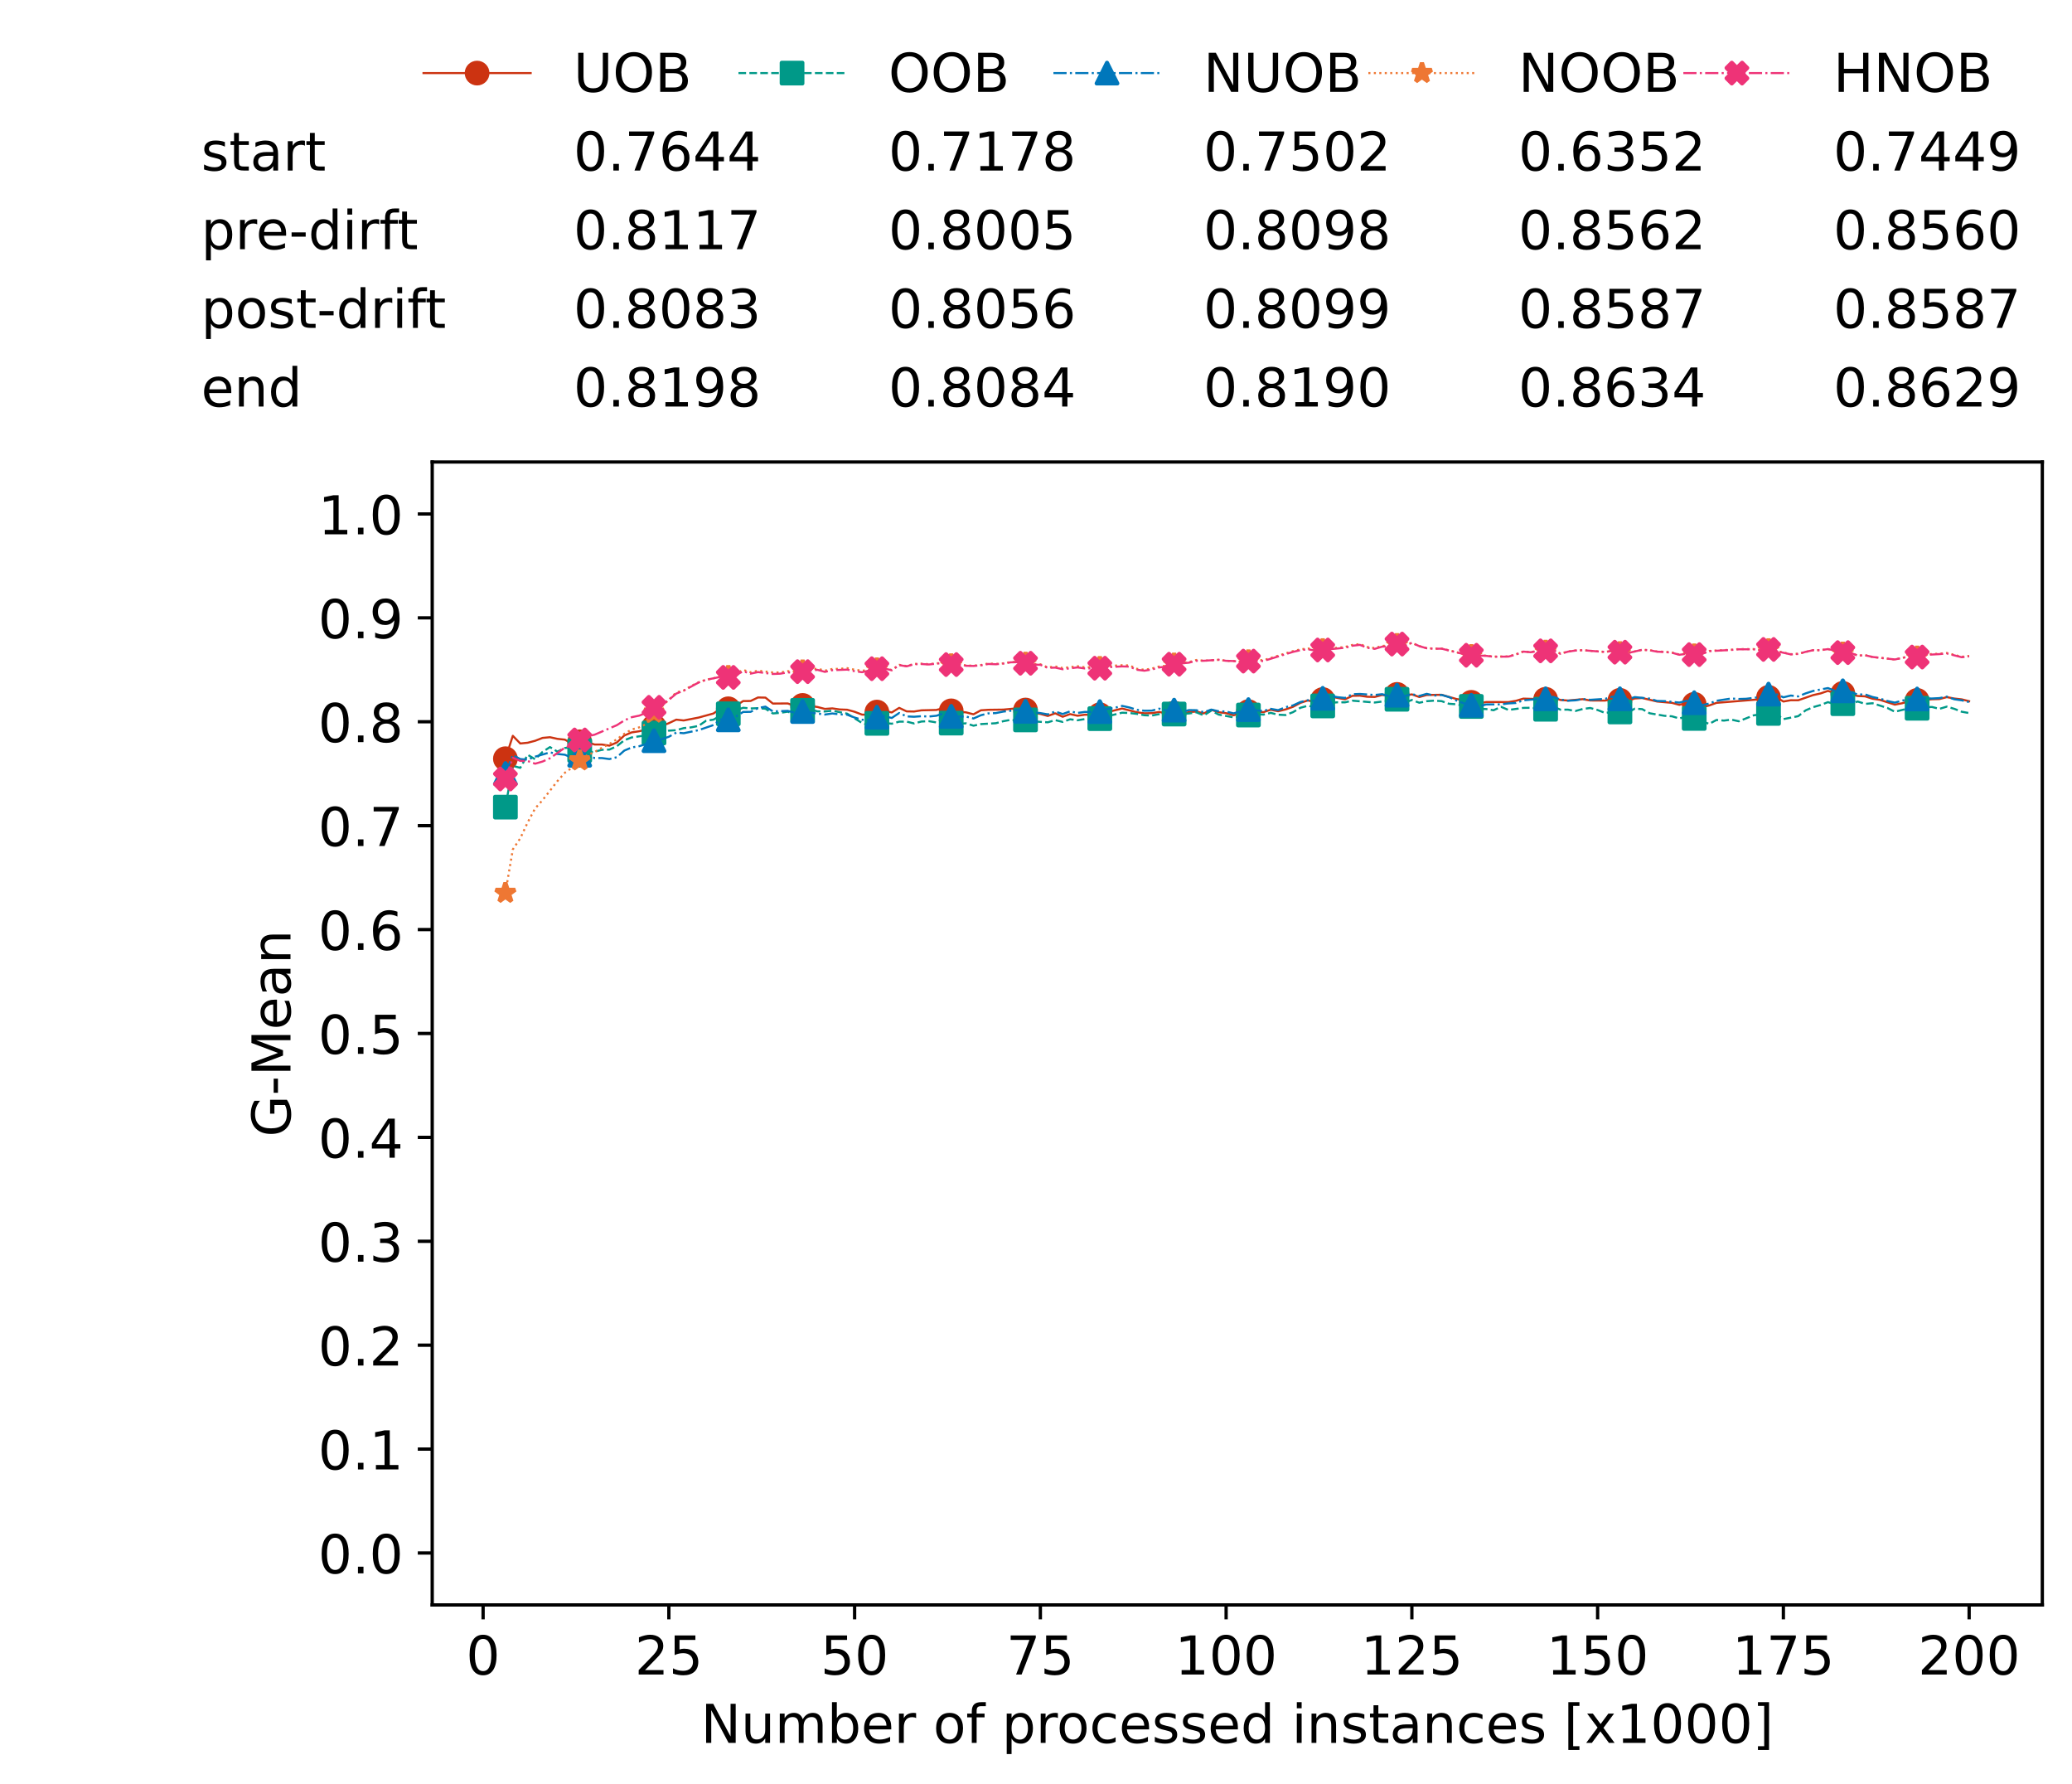 <?xml version="1.0" encoding="utf-8" standalone="no"?>
<!DOCTYPE svg PUBLIC "-//W3C//DTD SVG 1.1//EN"
  "http://www.w3.org/Graphics/SVG/1.1/DTD/svg11.dtd">
<!-- Created with matplotlib (https://matplotlib.org/) -->
<svg height="432.615pt" version="1.1" viewBox="0 0 502.65 432.615" width="502.65pt" xmlns="http://www.w3.org/2000/svg" xmlns:xlink="http://www.w3.org/1999/xlink">
 <defs>
  <style type="text/css">*{stroke-linecap:butt;stroke-linejoin:round;}</style>
 </defs>
 <g id="figure_1">
  <g id="patch_1">
   <path d="M 0 432.615 
L 502.65 432.615 
L 502.65 0 
L 0 0 
z
" style="fill:#ffffff;"/>
  </g>
  <g id="axes_1">
   <g id="patch_2">
    <path d="M 104.85 389.252 
L 495.45 389.252 
L 495.45 112.052 
L 104.85 112.052 
z
" style="fill:#ffffff;"/>
   </g>
   <g id="matplotlib.axis_1">
    <g id="xtick_1">
     <g id="line2d_1">
      <defs>
       <path d="M 0 0 
L 0 3.5 
" id="m0c3ef05f02" style="stroke:#000000;stroke-width:0.8;"/>
      </defs>
      <g>
       <use style="stroke:#000000;stroke-width:0.8;" x="117.197" xlink:href="#m0c3ef05f02" y="389.252"/>
      </g>
     </g>
     <g id="text_1">
      <!-- 0 -->
      <g transform="translate(113.061 406.13)scale(0.13 -0.13)">
       <defs>
        <path d="M 31.781 66.406 
Q 24.172 66.406 20.328 58.906 
Q 16.5 51.422 16.5 36.375 
Q 16.5 21.391 20.328 13.891 
Q 24.172 6.391 31.781 6.391 
Q 39.453 6.391 43.281 13.891 
Q 47.125 21.391 47.125 36.375 
Q 47.125 51.422 43.281 58.906 
Q 39.453 66.406 31.781 66.406 
z
M 31.781 74.219 
Q 44.047 74.219 50.516 64.516 
Q 56.984 54.828 56.984 36.375 
Q 56.984 17.969 50.516 8.266 
Q 44.047 -1.422 31.781 -1.422 
Q 19.531 -1.422 13.062 8.266 
Q 6.594 17.969 6.594 36.375 
Q 6.594 54.828 13.062 64.516 
Q 19.531 74.219 31.781 74.219 
z
" id="DejaVuSans-48"/>
       </defs>
       <use xlink:href="#DejaVuSans-48"/>
      </g>
     </g>
    </g>
    <g id="xtick_2">
     <g id="line2d_2">
      <g>
       <use style="stroke:#000000;stroke-width:0.8;" x="162.259" xlink:href="#m0c3ef05f02" y="389.252"/>
      </g>
     </g>
     <g id="text_2">
      <!-- 25 -->
      <g transform="translate(153.988 406.13)scale(0.13 -0.13)">
       <defs>
        <path d="M 19.188 8.297 
L 53.609 8.297 
L 53.609 0 
L 7.328 0 
L 7.328 8.297 
Q 12.938 14.109 22.625 23.891 
Q 32.328 33.688 34.812 36.531 
Q 39.547 41.844 41.422 45.531 
Q 43.312 49.219 43.312 52.781 
Q 43.312 58.594 39.234 62.25 
Q 35.156 65.922 28.609 65.922 
Q 23.969 65.922 18.812 64.312 
Q 13.672 62.703 7.812 59.422 
L 7.812 69.391 
Q 13.766 71.781 18.938 73 
Q 24.125 74.219 28.422 74.219 
Q 39.75 74.219 46.484 68.547 
Q 53.219 62.891 53.219 53.422 
Q 53.219 48.922 51.531 44.891 
Q 49.859 40.875 45.406 35.406 
Q 44.188 33.984 37.641 27.219 
Q 31.109 20.453 19.188 8.297 
z
" id="DejaVuSans-50"/>
        <path d="M 10.797 72.906 
L 49.516 72.906 
L 49.516 64.594 
L 19.828 64.594 
L 19.828 46.734 
Q 21.969 47.469 24.109 47.828 
Q 26.266 48.188 28.422 48.188 
Q 40.625 48.188 47.75 41.5 
Q 54.891 34.812 54.891 23.391 
Q 54.891 11.625 47.562 5.094 
Q 40.234 -1.422 26.906 -1.422 
Q 22.312 -1.422 17.547 -0.641 
Q 12.797 0.141 7.719 1.703 
L 7.719 11.625 
Q 12.109 9.234 16.797 8.062 
Q 21.484 6.891 26.703 6.891 
Q 35.156 6.891 40.078 11.328 
Q 45.016 15.766 45.016 23.391 
Q 45.016 31 40.078 35.438 
Q 35.156 39.891 26.703 39.891 
Q 22.75 39.891 18.812 39.016 
Q 14.891 38.141 10.797 36.281 
z
" id="DejaVuSans-53"/>
       </defs>
       <use xlink:href="#DejaVuSans-50"/>
       <use x="63.623" xlink:href="#DejaVuSans-53"/>
      </g>
     </g>
    </g>
    <g id="xtick_3">
     <g id="line2d_3">
      <g>
       <use style="stroke:#000000;stroke-width:0.8;" x="207.322" xlink:href="#m0c3ef05f02" y="389.252"/>
      </g>
     </g>
     <g id="text_3">
      <!-- 50 -->
      <g transform="translate(199.05 406.13)scale(0.13 -0.13)">
       <use xlink:href="#DejaVuSans-53"/>
       <use x="63.623" xlink:href="#DejaVuSans-48"/>
      </g>
     </g>
    </g>
    <g id="xtick_4">
     <g id="line2d_4">
      <g>
       <use style="stroke:#000000;stroke-width:0.8;" x="252.384" xlink:href="#m0c3ef05f02" y="389.252"/>
      </g>
     </g>
     <g id="text_4">
      <!-- 75 -->
      <g transform="translate(244.113 406.13)scale(0.13 -0.13)">
       <defs>
        <path d="M 8.203 72.906 
L 55.078 72.906 
L 55.078 68.703 
L 28.609 0 
L 18.312 0 
L 43.219 64.594 
L 8.203 64.594 
z
" id="DejaVuSans-55"/>
       </defs>
       <use xlink:href="#DejaVuSans-55"/>
       <use x="63.623" xlink:href="#DejaVuSans-53"/>
      </g>
     </g>
    </g>
    <g id="xtick_5">
     <g id="line2d_5">
      <g>
       <use style="stroke:#000000;stroke-width:0.8;" x="297.446" xlink:href="#m0c3ef05f02" y="389.252"/>
      </g>
     </g>
     <g id="text_5">
      <!-- 100 -->
      <g transform="translate(285.039 406.13)scale(0.13 -0.13)">
       <defs>
        <path d="M 12.406 8.297 
L 28.516 8.297 
L 28.516 63.922 
L 10.984 60.406 
L 10.984 69.391 
L 28.422 72.906 
L 38.281 72.906 
L 38.281 8.297 
L 54.391 8.297 
L 54.391 0 
L 12.406 0 
z
" id="DejaVuSans-49"/>
       </defs>
       <use xlink:href="#DejaVuSans-49"/>
       <use x="63.623" xlink:href="#DejaVuSans-48"/>
       <use x="127.246" xlink:href="#DejaVuSans-48"/>
      </g>
     </g>
    </g>
    <g id="xtick_6">
     <g id="line2d_6">
      <g>
       <use style="stroke:#000000;stroke-width:0.8;" x="342.509" xlink:href="#m0c3ef05f02" y="389.252"/>
      </g>
     </g>
     <g id="text_6">
      <!-- 125 -->
      <g transform="translate(330.102 406.13)scale(0.13 -0.13)">
       <use xlink:href="#DejaVuSans-49"/>
       <use x="63.623" xlink:href="#DejaVuSans-50"/>
       <use x="127.246" xlink:href="#DejaVuSans-53"/>
      </g>
     </g>
    </g>
    <g id="xtick_7">
     <g id="line2d_7">
      <g>
       <use style="stroke:#000000;stroke-width:0.8;" x="387.571" xlink:href="#m0c3ef05f02" y="389.252"/>
      </g>
     </g>
     <g id="text_7">
      <!-- 150 -->
      <g transform="translate(375.164 406.13)scale(0.13 -0.13)">
       <use xlink:href="#DejaVuSans-49"/>
       <use x="63.623" xlink:href="#DejaVuSans-53"/>
       <use x="127.246" xlink:href="#DejaVuSans-48"/>
      </g>
     </g>
    </g>
    <g id="xtick_8">
     <g id="line2d_8">
      <g>
       <use style="stroke:#000000;stroke-width:0.8;" x="432.633" xlink:href="#m0c3ef05f02" y="389.252"/>
      </g>
     </g>
     <g id="text_8">
      <!-- 175 -->
      <g transform="translate(420.226 406.13)scale(0.13 -0.13)">
       <use xlink:href="#DejaVuSans-49"/>
       <use x="63.623" xlink:href="#DejaVuSans-55"/>
       <use x="127.246" xlink:href="#DejaVuSans-53"/>
      </g>
     </g>
    </g>
    <g id="xtick_9">
     <g id="line2d_9">
      <g>
       <use style="stroke:#000000;stroke-width:0.8;" x="477.695" xlink:href="#m0c3ef05f02" y="389.252"/>
      </g>
     </g>
     <g id="text_9">
      <!-- 200 -->
      <g transform="translate(465.289 406.13)scale(0.13 -0.13)">
       <use xlink:href="#DejaVuSans-50"/>
       <use x="63.623" xlink:href="#DejaVuSans-48"/>
       <use x="127.246" xlink:href="#DejaVuSans-48"/>
      </g>
     </g>
    </g>
    <g id="text_10">
     <!-- Number of processed instances [x1000] -->
     <g transform="translate(170.025 422.711)scale(0.13 -0.13)">
      <defs>
       <path d="M 9.812 72.906 
L 23.094 72.906 
L 55.422 11.922 
L 55.422 72.906 
L 64.984 72.906 
L 64.984 0 
L 51.703 0 
L 19.391 60.984 
L 19.391 0 
L 9.812 0 
z
" id="DejaVuSans-78"/>
       <path d="M 8.5 21.578 
L 8.5 54.688 
L 17.484 54.688 
L 17.484 21.922 
Q 17.484 14.156 20.5 10.266 
Q 23.531 6.391 29.594 6.391 
Q 36.859 6.391 41.078 11.031 
Q 45.312 15.672 45.312 23.688 
L 45.312 54.688 
L 54.297 54.688 
L 54.297 0 
L 45.312 0 
L 45.312 8.406 
Q 42.047 3.422 37.719 1 
Q 33.406 -1.422 27.688 -1.422 
Q 18.266 -1.422 13.375 4.438 
Q 8.5 10.297 8.5 21.578 
z
M 31.109 56 
z
" id="DejaVuSans-117"/>
       <path d="M 52 44.188 
Q 55.375 50.25 60.062 53.125 
Q 64.75 56 71.094 56 
Q 79.641 56 84.281 50.016 
Q 88.922 44.047 88.922 33.016 
L 88.922 0 
L 79.891 0 
L 79.891 32.719 
Q 79.891 40.578 77.094 44.375 
Q 74.312 48.188 68.609 48.188 
Q 61.625 48.188 57.562 43.547 
Q 53.516 38.922 53.516 30.906 
L 53.516 0 
L 44.484 0 
L 44.484 32.719 
Q 44.484 40.625 41.703 44.406 
Q 38.922 48.188 33.109 48.188 
Q 26.219 48.188 22.156 43.531 
Q 18.109 38.875 18.109 30.906 
L 18.109 0 
L 9.078 0 
L 9.078 54.688 
L 18.109 54.688 
L 18.109 46.188 
Q 21.188 51.219 25.484 53.609 
Q 29.781 56 35.688 56 
Q 41.656 56 45.828 52.969 
Q 50 49.953 52 44.188 
z
" id="DejaVuSans-109"/>
       <path d="M 48.688 27.297 
Q 48.688 37.203 44.609 42.844 
Q 40.531 48.484 33.406 48.484 
Q 26.266 48.484 22.188 42.844 
Q 18.109 37.203 18.109 27.297 
Q 18.109 17.391 22.188 11.75 
Q 26.266 6.109 33.406 6.109 
Q 40.531 6.109 44.609 11.75 
Q 48.688 17.391 48.688 27.297 
z
M 18.109 46.391 
Q 20.953 51.266 25.266 53.625 
Q 29.594 56 35.594 56 
Q 45.562 56 51.781 48.094 
Q 58.016 40.188 58.016 27.297 
Q 58.016 14.406 51.781 6.484 
Q 45.562 -1.422 35.594 -1.422 
Q 29.594 -1.422 25.266 0.953 
Q 20.953 3.328 18.109 8.203 
L 18.109 0 
L 9.078 0 
L 9.078 75.984 
L 18.109 75.984 
z
" id="DejaVuSans-98"/>
       <path d="M 56.203 29.594 
L 56.203 25.203 
L 14.891 25.203 
Q 15.484 15.922 20.484 11.062 
Q 25.484 6.203 34.422 6.203 
Q 39.594 6.203 44.453 7.469 
Q 49.312 8.734 54.109 11.281 
L 54.109 2.781 
Q 49.266 0.734 44.188 -0.344 
Q 39.109 -1.422 33.891 -1.422 
Q 20.797 -1.422 13.156 6.188 
Q 5.516 13.812 5.516 26.812 
Q 5.516 40.234 12.766 48.109 
Q 20.016 56 32.328 56 
Q 43.359 56 49.781 48.891 
Q 56.203 41.797 56.203 29.594 
z
M 47.219 32.234 
Q 47.125 39.594 43.094 43.984 
Q 39.062 48.391 32.422 48.391 
Q 24.906 48.391 20.391 44.141 
Q 15.875 39.891 15.188 32.172 
z
" id="DejaVuSans-101"/>
       <path d="M 41.109 46.297 
Q 39.594 47.172 37.812 47.578 
Q 36.031 48 33.891 48 
Q 26.266 48 22.188 43.047 
Q 18.109 38.094 18.109 28.812 
L 18.109 0 
L 9.078 0 
L 9.078 54.688 
L 18.109 54.688 
L 18.109 46.188 
Q 20.953 51.172 25.484 53.578 
Q 30.031 56 36.531 56 
Q 37.453 56 38.578 55.875 
Q 39.703 55.766 41.062 55.516 
z
" id="DejaVuSans-114"/>
       <path id="DejaVuSans-32"/>
       <path d="M 30.609 48.391 
Q 23.391 48.391 19.188 42.75 
Q 14.984 37.109 14.984 27.297 
Q 14.984 17.484 19.156 11.844 
Q 23.344 6.203 30.609 6.203 
Q 37.797 6.203 41.984 11.859 
Q 46.188 17.531 46.188 27.297 
Q 46.188 37.016 41.984 42.703 
Q 37.797 48.391 30.609 48.391 
z
M 30.609 56 
Q 42.328 56 49.016 48.375 
Q 55.719 40.766 55.719 27.297 
Q 55.719 13.875 49.016 6.219 
Q 42.328 -1.422 30.609 -1.422 
Q 18.844 -1.422 12.172 6.219 
Q 5.516 13.875 5.516 27.297 
Q 5.516 40.766 12.172 48.375 
Q 18.844 56 30.609 56 
z
" id="DejaVuSans-111"/>
       <path d="M 37.109 75.984 
L 37.109 68.5 
L 28.516 68.5 
Q 23.688 68.5 21.797 66.547 
Q 19.922 64.594 19.922 59.516 
L 19.922 54.688 
L 34.719 54.688 
L 34.719 47.703 
L 19.922 47.703 
L 19.922 0 
L 10.891 0 
L 10.891 47.703 
L 2.297 47.703 
L 2.297 54.688 
L 10.891 54.688 
L 10.891 58.5 
Q 10.891 67.625 15.141 71.797 
Q 19.391 75.984 28.609 75.984 
z
" id="DejaVuSans-102"/>
       <path d="M 18.109 8.203 
L 18.109 -20.797 
L 9.078 -20.797 
L 9.078 54.688 
L 18.109 54.688 
L 18.109 46.391 
Q 20.953 51.266 25.266 53.625 
Q 29.594 56 35.594 56 
Q 45.562 56 51.781 48.094 
Q 58.016 40.188 58.016 27.297 
Q 58.016 14.406 51.781 6.484 
Q 45.562 -1.422 35.594 -1.422 
Q 29.594 -1.422 25.266 0.953 
Q 20.953 3.328 18.109 8.203 
z
M 48.688 27.297 
Q 48.688 37.203 44.609 42.844 
Q 40.531 48.484 33.406 48.484 
Q 26.266 48.484 22.188 42.844 
Q 18.109 37.203 18.109 27.297 
Q 18.109 17.391 22.188 11.75 
Q 26.266 6.109 33.406 6.109 
Q 40.531 6.109 44.609 11.75 
Q 48.688 17.391 48.688 27.297 
z
" id="DejaVuSans-112"/>
       <path d="M 48.781 52.594 
L 48.781 44.188 
Q 44.969 46.297 41.141 47.344 
Q 37.312 48.391 33.406 48.391 
Q 24.656 48.391 19.812 42.844 
Q 14.984 37.312 14.984 27.297 
Q 14.984 17.281 19.812 11.734 
Q 24.656 6.203 33.406 6.203 
Q 37.312 6.203 41.141 7.25 
Q 44.969 8.297 48.781 10.406 
L 48.781 2.094 
Q 45.016 0.344 40.984 -0.531 
Q 36.969 -1.422 32.422 -1.422 
Q 20.062 -1.422 12.781 6.344 
Q 5.516 14.109 5.516 27.297 
Q 5.516 40.672 12.859 48.328 
Q 20.219 56 33.016 56 
Q 37.156 56 41.109 55.141 
Q 45.062 54.297 48.781 52.594 
z
" id="DejaVuSans-99"/>
       <path d="M 44.281 53.078 
L 44.281 44.578 
Q 40.484 46.531 36.375 47.5 
Q 32.281 48.484 27.875 48.484 
Q 21.188 48.484 17.844 46.438 
Q 14.5 44.391 14.5 40.281 
Q 14.5 37.156 16.891 35.375 
Q 19.281 33.594 26.516 31.984 
L 29.594 31.297 
Q 39.156 29.25 43.188 25.516 
Q 47.219 21.781 47.219 15.094 
Q 47.219 7.469 41.188 3.016 
Q 35.156 -1.422 24.609 -1.422 
Q 20.219 -1.422 15.453 -0.562 
Q 10.688 0.297 5.422 2 
L 5.422 11.281 
Q 10.406 8.688 15.234 7.391 
Q 20.062 6.109 24.812 6.109 
Q 31.156 6.109 34.562 8.281 
Q 37.984 10.453 37.984 14.406 
Q 37.984 18.062 35.516 20.016 
Q 33.062 21.969 24.703 23.781 
L 21.578 24.516 
Q 13.234 26.266 9.516 29.906 
Q 5.812 33.547 5.812 39.891 
Q 5.812 47.609 11.281 51.797 
Q 16.75 56 26.812 56 
Q 31.781 56 36.172 55.266 
Q 40.578 54.547 44.281 53.078 
z
" id="DejaVuSans-115"/>
       <path d="M 45.406 46.391 
L 45.406 75.984 
L 54.391 75.984 
L 54.391 0 
L 45.406 0 
L 45.406 8.203 
Q 42.578 3.328 38.25 0.953 
Q 33.938 -1.422 27.875 -1.422 
Q 17.969 -1.422 11.734 6.484 
Q 5.516 14.406 5.516 27.297 
Q 5.516 40.188 11.734 48.094 
Q 17.969 56 27.875 56 
Q 33.938 56 38.25 53.625 
Q 42.578 51.266 45.406 46.391 
z
M 14.797 27.297 
Q 14.797 17.391 18.875 11.75 
Q 22.953 6.109 30.078 6.109 
Q 37.203 6.109 41.297 11.75 
Q 45.406 17.391 45.406 27.297 
Q 45.406 37.203 41.297 42.844 
Q 37.203 48.484 30.078 48.484 
Q 22.953 48.484 18.875 42.844 
Q 14.797 37.203 14.797 27.297 
z
" id="DejaVuSans-100"/>
       <path d="M 9.422 54.688 
L 18.406 54.688 
L 18.406 0 
L 9.422 0 
z
M 9.422 75.984 
L 18.406 75.984 
L 18.406 64.594 
L 9.422 64.594 
z
" id="DejaVuSans-105"/>
       <path d="M 54.891 33.016 
L 54.891 0 
L 45.906 0 
L 45.906 32.719 
Q 45.906 40.484 42.875 44.328 
Q 39.844 48.188 33.797 48.188 
Q 26.516 48.188 22.312 43.547 
Q 18.109 38.922 18.109 30.906 
L 18.109 0 
L 9.078 0 
L 9.078 54.688 
L 18.109 54.688 
L 18.109 46.188 
Q 21.344 51.125 25.703 53.562 
Q 30.078 56 35.797 56 
Q 45.219 56 50.047 50.172 
Q 54.891 44.344 54.891 33.016 
z
" id="DejaVuSans-110"/>
       <path d="M 18.312 70.219 
L 18.312 54.688 
L 36.812 54.688 
L 36.812 47.703 
L 18.312 47.703 
L 18.312 18.016 
Q 18.312 11.328 20.141 9.422 
Q 21.969 7.516 27.594 7.516 
L 36.812 7.516 
L 36.812 0 
L 27.594 0 
Q 17.188 0 13.234 3.875 
Q 9.281 7.766 9.281 18.016 
L 9.281 47.703 
L 2.688 47.703 
L 2.688 54.688 
L 9.281 54.688 
L 9.281 70.219 
z
" id="DejaVuSans-116"/>
       <path d="M 34.281 27.484 
Q 23.391 27.484 19.188 25 
Q 14.984 22.516 14.984 16.5 
Q 14.984 11.719 18.141 8.906 
Q 21.297 6.109 26.703 6.109 
Q 34.188 6.109 38.703 11.406 
Q 43.219 16.703 43.219 25.484 
L 43.219 27.484 
z
M 52.203 31.203 
L 52.203 0 
L 43.219 0 
L 43.219 8.297 
Q 40.141 3.328 35.547 0.953 
Q 30.953 -1.422 24.312 -1.422 
Q 15.922 -1.422 10.953 3.297 
Q 6 8.016 6 15.922 
Q 6 25.141 12.172 29.828 
Q 18.359 34.516 30.609 34.516 
L 43.219 34.516 
L 43.219 35.406 
Q 43.219 41.609 39.141 45 
Q 35.062 48.391 27.688 48.391 
Q 23 48.391 18.547 47.266 
Q 14.109 46.141 10.016 43.891 
L 10.016 52.203 
Q 14.938 54.109 19.578 55.047 
Q 24.219 56 28.609 56 
Q 40.484 56 46.344 49.844 
Q 52.203 43.703 52.203 31.203 
z
" id="DejaVuSans-97"/>
       <path d="M 8.594 75.984 
L 29.297 75.984 
L 29.297 69 
L 17.578 69 
L 17.578 -6.203 
L 29.297 -6.203 
L 29.297 -13.188 
L 8.594 -13.188 
z
" id="DejaVuSans-91"/>
       <path d="M 54.891 54.688 
L 35.109 28.078 
L 55.906 0 
L 45.312 0 
L 29.391 21.484 
L 13.484 0 
L 2.875 0 
L 24.125 28.609 
L 4.688 54.688 
L 15.281 54.688 
L 29.781 35.203 
L 44.281 54.688 
z
" id="DejaVuSans-120"/>
       <path d="M 30.422 75.984 
L 30.422 -13.188 
L 9.719 -13.188 
L 9.719 -6.203 
L 21.391 -6.203 
L 21.391 69 
L 9.719 69 
L 9.719 75.984 
z
" id="DejaVuSans-93"/>
      </defs>
      <use xlink:href="#DejaVuSans-78"/>
      <use x="74.805" xlink:href="#DejaVuSans-117"/>
      <use x="138.184" xlink:href="#DejaVuSans-109"/>
      <use x="235.596" xlink:href="#DejaVuSans-98"/>
      <use x="299.072" xlink:href="#DejaVuSans-101"/>
      <use x="360.596" xlink:href="#DejaVuSans-114"/>
      <use x="401.709" xlink:href="#DejaVuSans-32"/>
      <use x="433.496" xlink:href="#DejaVuSans-111"/>
      <use x="494.678" xlink:href="#DejaVuSans-102"/>
      <use x="529.883" xlink:href="#DejaVuSans-32"/>
      <use x="561.67" xlink:href="#DejaVuSans-112"/>
      <use x="625.146" xlink:href="#DejaVuSans-114"/>
      <use x="664.01" xlink:href="#DejaVuSans-111"/>
      <use x="725.191" xlink:href="#DejaVuSans-99"/>
      <use x="780.172" xlink:href="#DejaVuSans-101"/>
      <use x="841.695" xlink:href="#DejaVuSans-115"/>
      <use x="893.795" xlink:href="#DejaVuSans-115"/>
      <use x="945.895" xlink:href="#DejaVuSans-101"/>
      <use x="1007.418" xlink:href="#DejaVuSans-100"/>
      <use x="1070.895" xlink:href="#DejaVuSans-32"/>
      <use x="1102.682" xlink:href="#DejaVuSans-105"/>
      <use x="1130.465" xlink:href="#DejaVuSans-110"/>
      <use x="1193.844" xlink:href="#DejaVuSans-115"/>
      <use x="1245.943" xlink:href="#DejaVuSans-116"/>
      <use x="1285.152" xlink:href="#DejaVuSans-97"/>
      <use x="1346.432" xlink:href="#DejaVuSans-110"/>
      <use x="1409.811" xlink:href="#DejaVuSans-99"/>
      <use x="1464.791" xlink:href="#DejaVuSans-101"/>
      <use x="1526.314" xlink:href="#DejaVuSans-115"/>
      <use x="1578.414" xlink:href="#DejaVuSans-32"/>
      <use x="1610.201" xlink:href="#DejaVuSans-91"/>
      <use x="1649.215" xlink:href="#DejaVuSans-120"/>
      <use x="1708.395" xlink:href="#DejaVuSans-49"/>
      <use x="1772.018" xlink:href="#DejaVuSans-48"/>
      <use x="1835.641" xlink:href="#DejaVuSans-48"/>
      <use x="1899.264" xlink:href="#DejaVuSans-48"/>
      <use x="1962.887" xlink:href="#DejaVuSans-93"/>
     </g>
    </g>
   </g>
   <g id="matplotlib.axis_2">
    <g id="ytick_1">
     <g id="line2d_10">
      <defs>
       <path d="M 0 0 
L -3.5 0 
" id="m3934c3a733" style="stroke:#000000;stroke-width:0.8;"/>
      </defs>
      <g>
       <use style="stroke:#000000;stroke-width:0.8;" x="104.85" xlink:href="#m3934c3a733" y="376.652"/>
      </g>
     </g>
     <g id="text_11">
      <!-- 0.0 -->
      <g transform="translate(77.176 381.591)scale(0.13 -0.13)">
       <defs>
        <path d="M 10.688 12.406 
L 21 12.406 
L 21 0 
L 10.688 0 
z
" id="DejaVuSans-46"/>
       </defs>
       <use xlink:href="#DejaVuSans-48"/>
       <use x="63.623" xlink:href="#DejaVuSans-46"/>
       <use x="95.41" xlink:href="#DejaVuSans-48"/>
      </g>
     </g>
    </g>
    <g id="ytick_2">
     <g id="line2d_11">
      <g>
       <use style="stroke:#000000;stroke-width:0.8;" x="104.85" xlink:href="#m3934c3a733" y="351.452"/>
      </g>
     </g>
     <g id="text_12">
      <!-- 0.1 -->
      <g transform="translate(77.176 356.391)scale(0.13 -0.13)">
       <use xlink:href="#DejaVuSans-48"/>
       <use x="63.623" xlink:href="#DejaVuSans-46"/>
       <use x="95.41" xlink:href="#DejaVuSans-49"/>
      </g>
     </g>
    </g>
    <g id="ytick_3">
     <g id="line2d_12">
      <g>
       <use style="stroke:#000000;stroke-width:0.8;" x="104.85" xlink:href="#m3934c3a733" y="326.252"/>
      </g>
     </g>
     <g id="text_13">
      <!-- 0.2 -->
      <g transform="translate(77.176 331.191)scale(0.13 -0.13)">
       <use xlink:href="#DejaVuSans-48"/>
       <use x="63.623" xlink:href="#DejaVuSans-46"/>
       <use x="95.41" xlink:href="#DejaVuSans-50"/>
      </g>
     </g>
    </g>
    <g id="ytick_4">
     <g id="line2d_13">
      <g>
       <use style="stroke:#000000;stroke-width:0.8;" x="104.85" xlink:href="#m3934c3a733" y="301.052"/>
      </g>
     </g>
     <g id="text_14">
      <!-- 0.3 -->
      <g transform="translate(77.176 305.991)scale(0.13 -0.13)">
       <defs>
        <path d="M 40.578 39.312 
Q 47.656 37.797 51.625 33 
Q 55.609 28.219 55.609 21.188 
Q 55.609 10.406 48.188 4.484 
Q 40.766 -1.422 27.094 -1.422 
Q 22.516 -1.422 17.656 -0.516 
Q 12.797 0.391 7.625 2.203 
L 7.625 11.719 
Q 11.719 9.328 16.594 8.109 
Q 21.484 6.891 26.812 6.891 
Q 36.078 6.891 40.938 10.547 
Q 45.797 14.203 45.797 21.188 
Q 45.797 27.641 41.281 31.266 
Q 36.766 34.906 28.719 34.906 
L 20.219 34.906 
L 20.219 43.016 
L 29.109 43.016 
Q 36.375 43.016 40.234 45.922 
Q 44.094 48.828 44.094 54.297 
Q 44.094 59.906 40.109 62.906 
Q 36.141 65.922 28.719 65.922 
Q 24.656 65.922 20.016 65.031 
Q 15.375 64.156 9.812 62.312 
L 9.812 71.094 
Q 15.438 72.656 20.344 73.438 
Q 25.25 74.219 29.594 74.219 
Q 40.828 74.219 47.359 69.109 
Q 53.906 64.016 53.906 55.328 
Q 53.906 49.266 50.438 45.094 
Q 46.969 40.922 40.578 39.312 
z
" id="DejaVuSans-51"/>
       </defs>
       <use xlink:href="#DejaVuSans-48"/>
       <use x="63.623" xlink:href="#DejaVuSans-46"/>
       <use x="95.41" xlink:href="#DejaVuSans-51"/>
      </g>
     </g>
    </g>
    <g id="ytick_5">
     <g id="line2d_14">
      <g>
       <use style="stroke:#000000;stroke-width:0.8;" x="104.85" xlink:href="#m3934c3a733" y="275.852"/>
      </g>
     </g>
     <g id="text_15">
      <!-- 0.4 -->
      <g transform="translate(77.176 280.791)scale(0.13 -0.13)">
       <defs>
        <path d="M 37.797 64.312 
L 12.891 25.391 
L 37.797 25.391 
z
M 35.203 72.906 
L 47.609 72.906 
L 47.609 25.391 
L 58.016 25.391 
L 58.016 17.188 
L 47.609 17.188 
L 47.609 0 
L 37.797 0 
L 37.797 17.188 
L 4.891 17.188 
L 4.891 26.703 
z
" id="DejaVuSans-52"/>
       </defs>
       <use xlink:href="#DejaVuSans-48"/>
       <use x="63.623" xlink:href="#DejaVuSans-46"/>
       <use x="95.41" xlink:href="#DejaVuSans-52"/>
      </g>
     </g>
    </g>
    <g id="ytick_6">
     <g id="line2d_15">
      <g>
       <use style="stroke:#000000;stroke-width:0.8;" x="104.85" xlink:href="#m3934c3a733" y="250.652"/>
      </g>
     </g>
     <g id="text_16">
      <!-- 0.5 -->
      <g transform="translate(77.176 255.591)scale(0.13 -0.13)">
       <use xlink:href="#DejaVuSans-48"/>
       <use x="63.623" xlink:href="#DejaVuSans-46"/>
       <use x="95.41" xlink:href="#DejaVuSans-53"/>
      </g>
     </g>
    </g>
    <g id="ytick_7">
     <g id="line2d_16">
      <g>
       <use style="stroke:#000000;stroke-width:0.8;" x="104.85" xlink:href="#m3934c3a733" y="225.452"/>
      </g>
     </g>
     <g id="text_17">
      <!-- 0.6 -->
      <g transform="translate(77.176 230.391)scale(0.13 -0.13)">
       <defs>
        <path d="M 33.016 40.375 
Q 26.375 40.375 22.484 35.828 
Q 18.609 31.297 18.609 23.391 
Q 18.609 15.531 22.484 10.953 
Q 26.375 6.391 33.016 6.391 
Q 39.656 6.391 43.531 10.953 
Q 47.406 15.531 47.406 23.391 
Q 47.406 31.297 43.531 35.828 
Q 39.656 40.375 33.016 40.375 
z
M 52.594 71.297 
L 52.594 62.312 
Q 48.875 64.062 45.094 64.984 
Q 41.312 65.922 37.594 65.922 
Q 27.828 65.922 22.672 59.328 
Q 17.531 52.734 16.797 39.406 
Q 19.672 43.656 24.016 45.922 
Q 28.375 48.188 33.594 48.188 
Q 44.578 48.188 50.953 41.516 
Q 57.328 34.859 57.328 23.391 
Q 57.328 12.156 50.688 5.359 
Q 44.047 -1.422 33.016 -1.422 
Q 20.359 -1.422 13.672 8.266 
Q 6.984 17.969 6.984 36.375 
Q 6.984 53.656 15.188 63.938 
Q 23.391 74.219 37.203 74.219 
Q 40.922 74.219 44.703 73.484 
Q 48.484 72.75 52.594 71.297 
z
" id="DejaVuSans-54"/>
       </defs>
       <use xlink:href="#DejaVuSans-48"/>
       <use x="63.623" xlink:href="#DejaVuSans-46"/>
       <use x="95.41" xlink:href="#DejaVuSans-54"/>
      </g>
     </g>
    </g>
    <g id="ytick_8">
     <g id="line2d_17">
      <g>
       <use style="stroke:#000000;stroke-width:0.8;" x="104.85" xlink:href="#m3934c3a733" y="200.252"/>
      </g>
     </g>
     <g id="text_18">
      <!-- 0.7 -->
      <g transform="translate(77.176 205.191)scale(0.13 -0.13)">
       <use xlink:href="#DejaVuSans-48"/>
       <use x="63.623" xlink:href="#DejaVuSans-46"/>
       <use x="95.41" xlink:href="#DejaVuSans-55"/>
      </g>
     </g>
    </g>
    <g id="ytick_9">
     <g id="line2d_18">
      <g>
       <use style="stroke:#000000;stroke-width:0.8;" x="104.85" xlink:href="#m3934c3a733" y="175.052"/>
      </g>
     </g>
     <g id="text_19">
      <!-- 0.8 -->
      <g transform="translate(77.176 179.991)scale(0.13 -0.13)">
       <defs>
        <path d="M 31.781 34.625 
Q 24.75 34.625 20.719 30.859 
Q 16.703 27.094 16.703 20.516 
Q 16.703 13.922 20.719 10.156 
Q 24.75 6.391 31.781 6.391 
Q 38.812 6.391 42.859 10.172 
Q 46.922 13.969 46.922 20.516 
Q 46.922 27.094 42.891 30.859 
Q 38.875 34.625 31.781 34.625 
z
M 21.922 38.812 
Q 15.578 40.375 12.031 44.719 
Q 8.5 49.078 8.5 55.328 
Q 8.5 64.062 14.719 69.141 
Q 20.953 74.219 31.781 74.219 
Q 42.672 74.219 48.875 69.141 
Q 55.078 64.062 55.078 55.328 
Q 55.078 49.078 51.531 44.719 
Q 48 40.375 41.703 38.812 
Q 48.828 37.156 52.797 32.312 
Q 56.781 27.484 56.781 20.516 
Q 56.781 9.906 50.312 4.234 
Q 43.844 -1.422 31.781 -1.422 
Q 19.734 -1.422 13.25 4.234 
Q 6.781 9.906 6.781 20.516 
Q 6.781 27.484 10.781 32.312 
Q 14.797 37.156 21.922 38.812 
z
M 18.312 54.391 
Q 18.312 48.734 21.844 45.562 
Q 25.391 42.391 31.781 42.391 
Q 38.141 42.391 41.719 45.562 
Q 45.312 48.734 45.312 54.391 
Q 45.312 60.062 41.719 63.234 
Q 38.141 66.406 31.781 66.406 
Q 25.391 66.406 21.844 63.234 
Q 18.312 60.062 18.312 54.391 
z
" id="DejaVuSans-56"/>
       </defs>
       <use xlink:href="#DejaVuSans-48"/>
       <use x="63.623" xlink:href="#DejaVuSans-46"/>
       <use x="95.41" xlink:href="#DejaVuSans-56"/>
      </g>
     </g>
    </g>
    <g id="ytick_10">
     <g id="line2d_19">
      <g>
       <use style="stroke:#000000;stroke-width:0.8;" x="104.85" xlink:href="#m3934c3a733" y="149.852"/>
      </g>
     </g>
     <g id="text_20">
      <!-- 0.9 -->
      <g transform="translate(77.176 154.791)scale(0.13 -0.13)">
       <defs>
        <path d="M 10.984 1.516 
L 10.984 10.5 
Q 14.703 8.734 18.5 7.812 
Q 22.312 6.891 25.984 6.891 
Q 35.75 6.891 40.891 13.453 
Q 46.047 20.016 46.781 33.406 
Q 43.953 29.203 39.594 26.953 
Q 35.25 24.703 29.984 24.703 
Q 19.047 24.703 12.672 31.312 
Q 6.297 37.938 6.297 49.422 
Q 6.297 60.641 12.938 67.422 
Q 19.578 74.219 30.609 74.219 
Q 43.266 74.219 49.922 64.516 
Q 56.594 54.828 56.594 36.375 
Q 56.594 19.141 48.406 8.859 
Q 40.234 -1.422 26.422 -1.422 
Q 22.703 -1.422 18.891 -0.688 
Q 15.094 0.047 10.984 1.516 
z
M 30.609 32.422 
Q 37.25 32.422 41.125 36.953 
Q 45.016 41.5 45.016 49.422 
Q 45.016 57.281 41.125 61.844 
Q 37.25 66.406 30.609 66.406 
Q 23.969 66.406 20.094 61.844 
Q 16.219 57.281 16.219 49.422 
Q 16.219 41.5 20.094 36.953 
Q 23.969 32.422 30.609 32.422 
z
" id="DejaVuSans-57"/>
       </defs>
       <use xlink:href="#DejaVuSans-48"/>
       <use x="63.623" xlink:href="#DejaVuSans-46"/>
       <use x="95.41" xlink:href="#DejaVuSans-57"/>
      </g>
     </g>
    </g>
    <g id="ytick_11">
     <g id="line2d_20">
      <g>
       <use style="stroke:#000000;stroke-width:0.8;" x="104.85" xlink:href="#m3934c3a733" y="124.652"/>
      </g>
     </g>
     <g id="text_21">
      <!-- 1.0 -->
      <g transform="translate(77.176 129.591)scale(0.13 -0.13)">
       <use xlink:href="#DejaVuSans-49"/>
       <use x="63.623" xlink:href="#DejaVuSans-46"/>
       <use x="95.41" xlink:href="#DejaVuSans-48"/>
      </g>
     </g>
    </g>
    <g id="text_22">
     <!-- G-Mean -->
     <g transform="translate(70.472 275.744)rotate(-90)scale(0.13 -0.13)">
      <defs>
       <path d="M 59.516 10.406 
L 59.516 29.984 
L 43.406 29.984 
L 43.406 38.094 
L 69.281 38.094 
L 69.281 6.781 
Q 63.578 2.734 56.688 0.656 
Q 49.812 -1.422 42 -1.422 
Q 24.906 -1.422 15.25 8.562 
Q 5.609 18.562 5.609 36.375 
Q 5.609 54.25 15.25 64.234 
Q 24.906 74.219 42 74.219 
Q 49.125 74.219 55.547 72.453 
Q 61.969 70.703 67.391 67.281 
L 67.391 56.781 
Q 61.922 61.422 55.766 63.766 
Q 49.609 66.109 42.828 66.109 
Q 29.438 66.109 22.719 58.641 
Q 16.016 51.172 16.016 36.375 
Q 16.016 21.625 22.719 14.156 
Q 29.438 6.688 42.828 6.688 
Q 48.047 6.688 52.141 7.594 
Q 56.25 8.5 59.516 10.406 
z
" id="DejaVuSans-71"/>
       <path d="M 4.891 31.391 
L 31.203 31.391 
L 31.203 23.391 
L 4.891 23.391 
z
" id="DejaVuSans-45"/>
       <path d="M 9.812 72.906 
L 24.516 72.906 
L 43.109 23.297 
L 61.812 72.906 
L 76.516 72.906 
L 76.516 0 
L 66.891 0 
L 66.891 64.016 
L 48.094 14.016 
L 38.188 14.016 
L 19.391 64.016 
L 19.391 0 
L 9.812 0 
z
" id="DejaVuSans-77"/>
      </defs>
      <use xlink:href="#DejaVuSans-71"/>
      <use x="77.49" xlink:href="#DejaVuSans-45"/>
      <use x="113.574" xlink:href="#DejaVuSans-77"/>
      <use x="199.854" xlink:href="#DejaVuSans-101"/>
      <use x="261.377" xlink:href="#DejaVuSans-97"/>
      <use x="322.656" xlink:href="#DejaVuSans-110"/>
     </g>
    </g>
   </g>
   <g id="line2d_21"/>
   <g id="line2d_22"/>
   <g id="line2d_23"/>
   <g id="line2d_24"/>
   <g id="line2d_25"/>
   <g id="line2d_26">
    <path clip-path="url(#pf14cc5922c)" d="M 122.605 184.019 
L 124.407 178.461 
L 126.21 180.321 
L 128.012 180.143 
L 129.815 179.669 
L 131.617 178.969 
L 133.419 178.8 
L 135.222 179.196 
L 137.024 179.389 
L 138.827 180.377 
L 140.629 179.903 
L 142.432 179.996 
L 144.234 180.567 
L 146.037 180.574 
L 147.839 180.848 
L 149.642 180.075 
L 151.444 178.383 
L 153.247 177.628 
L 155.049 177.362 
L 156.852 176.914 
L 158.654 176.161 
L 160.457 176.108 
L 162.259 175.392 
L 164.062 174.539 
L 165.864 174.735 
L 169.469 174.037 
L 173.074 173.046 
L 174.877 171.817 
L 176.679 171.907 
L 178.482 171.212 
L 180.284 170.027 
L 182.087 170.012 
L 183.889 169.159 
L 185.692 169.195 
L 187.494 170.637 
L 191.099 170.608 
L 192.902 171.249 
L 194.704 171.087 
L 196.507 171.216 
L 198.309 171.467 
L 200.112 171.934 
L 201.914 171.806 
L 203.717 172.067 
L 205.519 172.136 
L 207.322 172.628 
L 209.124 173.32 
L 210.927 173.36 
L 212.729 172.7 
L 214.532 172.392 
L 216.334 172.795 
L 218.137 171.68 
L 219.939 172.531 
L 221.742 172.567 
L 223.544 172.277 
L 227.149 172.188 
L 228.952 171.709 
L 230.754 172.407 
L 234.359 172.773 
L 236.162 173.242 
L 237.964 172.27 
L 239.767 172.152 
L 243.372 172.105 
L 246.976 171.767 
L 248.779 172.206 
L 250.581 172.806 
L 252.384 173.153 
L 254.186 173.648 
L 255.989 173.001 
L 257.791 173.839 
L 259.594 173.194 
L 261.396 173.591 
L 263.199 173.34 
L 266.804 173.355 
L 268.606 172.726 
L 272.211 171.843 
L 275.816 172.755 
L 277.619 173 
L 279.421 172.961 
L 281.224 172.679 
L 283.026 173.02 
L 284.829 172.963 
L 286.631 173.254 
L 288.434 172.69 
L 290.236 172.581 
L 292.039 173.017 
L 293.841 172.147 
L 295.644 172.736 
L 297.446 172.964 
L 299.249 173.477 
L 302.854 172.595 
L 304.656 172.526 
L 306.459 172.731 
L 308.261 172.139 
L 310.064 172.5 
L 311.866 172.066 
L 313.669 171.424 
L 315.471 170.464 
L 317.274 169.881 
L 319.076 170.281 
L 322.681 168.932 
L 326.286 169.614 
L 328.089 168.763 
L 329.891 168.724 
L 331.694 168.988 
L 333.496 169.03 
L 335.299 168.559 
L 337.101 168.757 
L 338.904 168.418 
L 340.706 168.7 
L 342.509 168.412 
L 344.311 169.05 
L 346.114 168.561 
L 349.719 168.507 
L 353.324 169.532 
L 355.126 169.819 
L 356.928 170.344 
L 358.731 170.641 
L 360.533 170.265 
L 365.941 170.277 
L 367.743 169.975 
L 369.546 169.437 
L 374.953 169.598 
L 376.756 169.134 
L 378.558 169.768 
L 380.361 169.901 
L 383.966 169.573 
L 385.768 169.89 
L 389.373 169.917 
L 391.176 169.536 
L 392.978 169.844 
L 394.781 170.013 
L 396.583 169.401 
L 398.386 169.292 
L 401.991 170.141 
L 405.596 170.462 
L 407.398 170.95 
L 409.201 170.449 
L 411.003 170.816 
L 412.806 171.547 
L 414.608 171.109 
L 416.411 170.464 
L 427.226 169.586 
L 429.028 169.134 
L 430.831 169.042 
L 432.633 170.143 
L 434.436 169.828 
L 436.238 169.839 
L 439.843 168.586 
L 441.646 168.181 
L 443.448 167.562 
L 445.251 168.177 
L 447.053 168.168 
L 448.856 168.403 
L 450.658 168.799 
L 452.461 168.889 
L 454.263 169.465 
L 456.066 169.746 
L 459.671 170.898 
L 461.473 170.556 
L 463.276 170.017 
L 468.683 169.598 
L 470.485 169.541 
L 472.288 169.08 
L 474.09 169.414 
L 475.893 169.617 
L 477.695 170.066 
L 477.695 170.066 
" style="fill:none;stroke:#cc3311;stroke-linecap:square;stroke-width:0.5;"/>
    <defs>
     <path d="M 0 2.5 
C 0.663 2.5 1.299 2.237 1.768 1.768 
C 2.237 1.299 2.5 0.663 2.5 0 
C 2.5 -0.663 2.237 -1.299 1.768 -1.768 
C 1.299 -2.237 0.663 -2.5 0 -2.5 
C -0.663 -2.5 -1.299 -2.237 -1.768 -1.768 
C -2.237 -1.299 -2.5 -0.663 -2.5 0 
C -2.5 0.663 -2.237 1.299 -1.768 1.768 
C -1.299 2.237 -0.663 2.5 0 2.5 
z
" id="m950090b98e" style="stroke:#cc3311;"/>
    </defs>
    <g clip-path="url(#pf14cc5922c)">
     <use style="fill:#cc3311;stroke:#cc3311;" x="122.605" xlink:href="#m950090b98e" y="184.019"/>
     <use style="fill:#cc3311;stroke:#cc3311;" x="140.629" xlink:href="#m950090b98e" y="179.903"/>
     <use style="fill:#cc3311;stroke:#cc3311;" x="158.654" xlink:href="#m950090b98e" y="176.161"/>
     <use style="fill:#cc3311;stroke:#cc3311;" x="176.679" xlink:href="#m950090b98e" y="171.907"/>
     <use style="fill:#cc3311;stroke:#cc3311;" x="194.704" xlink:href="#m950090b98e" y="171.087"/>
     <use style="fill:#cc3311;stroke:#cc3311;" x="212.729" xlink:href="#m950090b98e" y="172.7"/>
     <use style="fill:#cc3311;stroke:#cc3311;" x="230.754" xlink:href="#m950090b98e" y="172.407"/>
     <use style="fill:#cc3311;stroke:#cc3311;" x="248.779" xlink:href="#m950090b98e" y="172.206"/>
     <use style="fill:#cc3311;stroke:#cc3311;" x="266.804" xlink:href="#m950090b98e" y="173.355"/>
     <use style="fill:#cc3311;stroke:#cc3311;" x="284.829" xlink:href="#m950090b98e" y="172.963"/>
     <use style="fill:#cc3311;stroke:#cc3311;" x="302.854" xlink:href="#m950090b98e" y="172.595"/>
     <use style="fill:#cc3311;stroke:#cc3311;" x="320.879" xlink:href="#m950090b98e" y="169.658"/>
     <use style="fill:#cc3311;stroke:#cc3311;" x="338.904" xlink:href="#m950090b98e" y="168.418"/>
     <use style="fill:#cc3311;stroke:#cc3311;" x="356.928" xlink:href="#m950090b98e" y="170.344"/>
     <use style="fill:#cc3311;stroke:#cc3311;" x="374.953" xlink:href="#m950090b98e" y="169.598"/>
     <use style="fill:#cc3311;stroke:#cc3311;" x="392.978" xlink:href="#m950090b98e" y="169.844"/>
     <use style="fill:#cc3311;stroke:#cc3311;" x="411.003" xlink:href="#m950090b98e" y="170.816"/>
     <use style="fill:#cc3311;stroke:#cc3311;" x="429.028" xlink:href="#m950090b98e" y="169.134"/>
     <use style="fill:#cc3311;stroke:#cc3311;" x="447.053" xlink:href="#m950090b98e" y="168.168"/>
     <use style="fill:#cc3311;stroke:#cc3311;" x="465.078" xlink:href="#m950090b98e" y="169.865"/>
    </g>
   </g>
   <g id="line2d_27"/>
   <g id="line2d_28"/>
   <g id="line2d_29"/>
   <g id="line2d_30"/>
   <g id="line2d_31">
    <path clip-path="url(#pf14cc5922c)" d="M 122.605 195.757 
L 124.407 185.746 
L 126.21 186.231 
L 128.012 183.057 
L 129.815 184.148 
L 131.617 182.362 
L 133.419 181.192 
L 135.222 182.296 
L 137.024 181.408 
L 138.827 181.293 
L 140.629 182.018 
L 142.432 182.496 
L 144.234 182.316 
L 146.037 181.857 
L 147.839 181.798 
L 149.642 180.978 
L 151.444 179.532 
L 153.247 178.85 
L 156.852 178.33 
L 158.654 177.771 
L 160.457 177.953 
L 162.259 177.208 
L 164.062 177.097 
L 165.864 176.59 
L 167.667 176.41 
L 169.469 176.049 
L 171.272 174.811 
L 173.074 174.538 
L 174.877 173.525 
L 176.679 173.127 
L 178.482 172.282 
L 180.284 171.658 
L 182.087 171.824 
L 183.889 171.754 
L 185.692 171.897 
L 187.494 173.034 
L 189.297 172.891 
L 191.099 172.602 
L 192.902 173.325 
L 194.704 172.285 
L 196.507 172.053 
L 198.309 172.525 
L 200.112 172.555 
L 201.914 172.373 
L 205.519 173.087 
L 209.124 175.351 
L 210.927 175.917 
L 212.729 175.439 
L 214.532 175.338 
L 216.334 175.523 
L 218.137 175.028 
L 219.939 175.01 
L 221.742 175.465 
L 223.544 174.992 
L 225.347 174.911 
L 227.149 175.209 
L 228.952 174.286 
L 230.754 175.37 
L 232.557 175.532 
L 234.359 175.436 
L 236.162 176.008 
L 237.964 175.616 
L 241.569 175.411 
L 243.372 174.922 
L 245.174 174.586 
L 246.976 174.733 
L 248.779 174.599 
L 250.581 174.959 
L 254.186 175.183 
L 255.989 174.653 
L 257.791 175.09 
L 259.594 174.452 
L 261.396 174.692 
L 263.199 174.395 
L 265.001 174.529 
L 266.804 174.289 
L 268.606 173.738 
L 272.211 172.857 
L 274.014 172.932 
L 275.816 173.142 
L 277.619 173.471 
L 279.421 173.547 
L 283.026 172.856 
L 284.829 173.175 
L 288.434 173.043 
L 290.236 172.77 
L 292.039 173.51 
L 293.841 172.353 
L 295.644 173.316 
L 299.249 173.98 
L 301.051 173.88 
L 302.854 173.42 
L 304.656 173.123 
L 306.459 173.326 
L 308.261 172.893 
L 310.064 173.338 
L 311.866 173.427 
L 313.669 172.723 
L 315.471 171.658 
L 317.274 171.17 
L 319.076 171.53 
L 320.879 171.205 
L 322.681 170.483 
L 324.484 170.33 
L 326.286 170.34 
L 328.089 169.936 
L 333.496 170.384 
L 337.101 169.908 
L 338.904 169.595 
L 340.706 170.449 
L 342.509 169.769 
L 344.311 170.438 
L 346.114 170.06 
L 347.916 169.932 
L 349.719 170.05 
L 351.521 170.689 
L 353.324 170.808 
L 355.126 171.192 
L 356.928 171.333 
L 358.731 171.897 
L 360.533 171.973 
L 362.336 172.257 
L 364.138 171.423 
L 365.941 172.194 
L 369.546 171.683 
L 371.348 171.658 
L 374.953 172.018 
L 376.756 171.355 
L 378.558 172.124 
L 380.361 172.111 
L 382.163 172.448 
L 383.966 171.949 
L 385.768 171.711 
L 387.571 172.207 
L 389.373 172.914 
L 391.176 172.682 
L 392.978 172.669 
L 394.781 172.932 
L 396.583 171.864 
L 398.386 171.993 
L 400.188 172.989 
L 403.793 173.609 
L 405.596 173.727 
L 407.398 174.256 
L 409.201 173.761 
L 412.806 174.841 
L 414.608 175.583 
L 416.411 174.613 
L 418.213 174.769 
L 420.016 174.532 
L 421.818 174.935 
L 425.423 173.491 
L 429.028 173.027 
L 430.831 173.104 
L 432.633 174.412 
L 436.238 173.694 
L 438.041 172.281 
L 439.843 171.505 
L 441.646 170.998 
L 443.448 170.292 
L 445.251 170.832 
L 447.053 170.663 
L 448.856 170.77 
L 450.658 170.136 
L 452.461 170.716 
L 454.263 170.559 
L 457.868 171.706 
L 459.671 172.627 
L 463.276 171.733 
L 465.078 171.77 
L 466.881 171.522 
L 468.683 171.464 
L 470.485 171.921 
L 472.288 171.382 
L 474.09 171.916 
L 475.893 172.617 
L 477.695 172.945 
L 477.695 172.945 
" style="fill:none;stroke:#009988;stroke-dasharray:1.85,0.8;stroke-dashoffset:0;stroke-width:0.5;"/>
    <defs>
     <path d="M -2.5 2.5 
L 2.5 2.5 
L 2.5 -2.5 
L -2.5 -2.5 
z
" id="m7dbe1cb463" style="stroke:#009988;stroke-linejoin:miter;"/>
    </defs>
    <g clip-path="url(#pf14cc5922c)">
     <use style="fill:#009988;stroke:#009988;stroke-linejoin:miter;" x="122.605" xlink:href="#m7dbe1cb463" y="195.757"/>
     <use style="fill:#009988;stroke:#009988;stroke-linejoin:miter;" x="140.629" xlink:href="#m7dbe1cb463" y="182.018"/>
     <use style="fill:#009988;stroke:#009988;stroke-linejoin:miter;" x="158.654" xlink:href="#m7dbe1cb463" y="177.771"/>
     <use style="fill:#009988;stroke:#009988;stroke-linejoin:miter;" x="176.679" xlink:href="#m7dbe1cb463" y="173.127"/>
     <use style="fill:#009988;stroke:#009988;stroke-linejoin:miter;" x="194.704" xlink:href="#m7dbe1cb463" y="172.285"/>
     <use style="fill:#009988;stroke:#009988;stroke-linejoin:miter;" x="212.729" xlink:href="#m7dbe1cb463" y="175.439"/>
     <use style="fill:#009988;stroke:#009988;stroke-linejoin:miter;" x="230.754" xlink:href="#m7dbe1cb463" y="175.37"/>
     <use style="fill:#009988;stroke:#009988;stroke-linejoin:miter;" x="248.779" xlink:href="#m7dbe1cb463" y="174.599"/>
     <use style="fill:#009988;stroke:#009988;stroke-linejoin:miter;" x="266.804" xlink:href="#m7dbe1cb463" y="174.289"/>
     <use style="fill:#009988;stroke:#009988;stroke-linejoin:miter;" x="284.829" xlink:href="#m7dbe1cb463" y="173.175"/>
     <use style="fill:#009988;stroke:#009988;stroke-linejoin:miter;" x="302.854" xlink:href="#m7dbe1cb463" y="173.42"/>
     <use style="fill:#009988;stroke:#009988;stroke-linejoin:miter;" x="320.879" xlink:href="#m7dbe1cb463" y="171.205"/>
     <use style="fill:#009988;stroke:#009988;stroke-linejoin:miter;" x="338.904" xlink:href="#m7dbe1cb463" y="169.595"/>
     <use style="fill:#009988;stroke:#009988;stroke-linejoin:miter;" x="356.928" xlink:href="#m7dbe1cb463" y="171.333"/>
     <use style="fill:#009988;stroke:#009988;stroke-linejoin:miter;" x="374.953" xlink:href="#m7dbe1cb463" y="172.018"/>
     <use style="fill:#009988;stroke:#009988;stroke-linejoin:miter;" x="392.978" xlink:href="#m7dbe1cb463" y="172.669"/>
     <use style="fill:#009988;stroke:#009988;stroke-linejoin:miter;" x="411.003" xlink:href="#m7dbe1cb463" y="174.244"/>
     <use style="fill:#009988;stroke:#009988;stroke-linejoin:miter;" x="429.028" xlink:href="#m7dbe1cb463" y="173.027"/>
     <use style="fill:#009988;stroke:#009988;stroke-linejoin:miter;" x="447.053" xlink:href="#m7dbe1cb463" y="170.663"/>
     <use style="fill:#009988;stroke:#009988;stroke-linejoin:miter;" x="465.078" xlink:href="#m7dbe1cb463" y="171.77"/>
    </g>
   </g>
   <g id="line2d_32"/>
   <g id="line2d_33"/>
   <g id="line2d_34"/>
   <g id="line2d_35"/>
   <g id="line2d_36">
    <path clip-path="url(#pf14cc5922c)" d="M 122.605 187.607 
L 124.407 183.121 
L 126.21 184.103 
L 128.012 184.234 
L 129.815 183.521 
L 133.419 182.476 
L 135.222 182.864 
L 137.024 183.049 
L 138.827 183.805 
L 140.629 183.181 
L 142.432 183.38 
L 144.234 183.838 
L 146.037 183.856 
L 147.839 184.1 
L 149.642 183.648 
L 151.444 182.05 
L 153.247 181.281 
L 155.049 180.982 
L 156.852 180.451 
L 158.654 179.647 
L 160.457 179.304 
L 162.259 178.686 
L 164.062 177.682 
L 165.864 177.83 
L 169.469 177.092 
L 173.074 175.847 
L 174.877 174.489 
L 176.679 174.584 
L 178.482 173.819 
L 180.284 172.665 
L 182.087 172.649 
L 183.889 171.731 
L 185.692 171.382 
L 187.494 172.539 
L 191.099 172.41 
L 192.902 172.892 
L 194.704 172.563 
L 200.112 173.304 
L 201.914 173.038 
L 203.717 173.254 
L 205.519 173.349 
L 207.322 174.028 
L 209.124 174.57 
L 210.927 174.568 
L 212.729 173.955 
L 214.532 173.678 
L 216.334 174.133 
L 218.137 172.924 
L 219.939 173.747 
L 221.742 173.836 
L 223.544 173.705 
L 225.347 173.783 
L 227.149 173.597 
L 228.952 173.009 
L 230.754 173.743 
L 234.359 173.793 
L 236.162 174.261 
L 237.964 173.465 
L 239.767 173.019 
L 241.569 172.952 
L 243.372 172.587 
L 246.976 172.176 
L 248.779 172.518 
L 252.384 172.946 
L 254.186 173.258 
L 255.989 172.561 
L 257.791 173.178 
L 259.594 172.526 
L 261.396 172.909 
L 263.199 172.661 
L 265.001 172.704 
L 266.804 172.587 
L 268.606 171.943 
L 270.409 171.671 
L 272.211 171.202 
L 274.014 171.595 
L 275.816 172.159 
L 277.619 172.378 
L 279.421 172.35 
L 281.224 171.875 
L 283.026 172.331 
L 284.829 172.236 
L 286.631 172.684 
L 288.434 172.218 
L 290.236 172.249 
L 292.039 172.74 
L 293.841 172.099 
L 295.644 172.509 
L 297.446 172.564 
L 299.249 173.018 
L 301.051 172.489 
L 302.854 172.105 
L 306.459 172.438 
L 308.261 171.914 
L 310.064 172.234 
L 311.866 171.523 
L 313.669 171.086 
L 315.471 170.257 
L 317.274 169.841 
L 319.076 169.997 
L 322.681 168.758 
L 324.484 169.094 
L 326.286 169.271 
L 328.089 168.371 
L 329.891 168.302 
L 333.496 168.561 
L 335.299 168.357 
L 337.101 168.901 
L 338.904 168.617 
L 340.706 168.84 
L 342.509 168.334 
L 344.311 168.792 
L 346.114 168.275 
L 347.916 168.704 
L 349.719 168.542 
L 351.521 169.075 
L 353.324 169.914 
L 355.126 170.574 
L 356.928 171.054 
L 358.731 171.329 
L 360.533 170.85 
L 364.138 170.835 
L 365.941 170.601 
L 367.743 170.499 
L 369.546 169.85 
L 373.151 169.541 
L 374.953 169.488 
L 376.756 168.997 
L 378.558 169.675 
L 380.361 169.952 
L 382.163 169.857 
L 383.966 169.535 
L 385.768 169.73 
L 389.373 169.502 
L 391.176 168.968 
L 392.978 169.477 
L 394.781 169.64 
L 396.583 169.069 
L 400.188 169.434 
L 401.991 170.006 
L 403.793 170.045 
L 407.398 170.396 
L 409.201 169.957 
L 411.003 170.433 
L 412.806 171.054 
L 414.608 170.629 
L 416.411 169.962 
L 420.016 169.408 
L 421.818 169.528 
L 423.621 169.472 
L 427.226 169.032 
L 429.028 168.348 
L 430.831 168.32 
L 432.633 169.122 
L 434.436 168.692 
L 436.238 168.904 
L 438.041 168.169 
L 439.843 167.582 
L 443.448 166.877 
L 445.251 167.602 
L 447.053 167.547 
L 448.856 167.818 
L 450.658 168.442 
L 452.461 168.418 
L 454.263 169.046 
L 456.066 169.43 
L 457.868 170.016 
L 459.671 170.41 
L 461.473 169.908 
L 463.276 169.537 
L 465.078 169.529 
L 466.881 169.374 
L 468.683 169.406 
L 470.485 169.313 
L 472.288 168.963 
L 474.09 169.597 
L 475.893 169.852 
L 477.695 170.267 
L 477.695 170.267 
" style="fill:none;stroke:#0077bb;stroke-dasharray:3.2,0.8,0.5,0.8;stroke-dashoffset:0;stroke-width:0.5;"/>
    <defs>
     <path d="M 0 -2.5 
L -2.5 2.5 
L 2.5 2.5 
z
" id="m3adaee2377" style="stroke:#0077bb;stroke-linejoin:miter;"/>
    </defs>
    <g clip-path="url(#pf14cc5922c)">
     <use style="fill:#0077bb;stroke:#0077bb;stroke-linejoin:miter;" x="122.605" xlink:href="#m3adaee2377" y="187.607"/>
     <use style="fill:#0077bb;stroke:#0077bb;stroke-linejoin:miter;" x="140.629" xlink:href="#m3adaee2377" y="183.181"/>
     <use style="fill:#0077bb;stroke:#0077bb;stroke-linejoin:miter;" x="158.654" xlink:href="#m3adaee2377" y="179.647"/>
     <use style="fill:#0077bb;stroke:#0077bb;stroke-linejoin:miter;" x="176.679" xlink:href="#m3adaee2377" y="174.584"/>
     <use style="fill:#0077bb;stroke:#0077bb;stroke-linejoin:miter;" x="194.704" xlink:href="#m3adaee2377" y="172.563"/>
     <use style="fill:#0077bb;stroke:#0077bb;stroke-linejoin:miter;" x="212.729" xlink:href="#m3adaee2377" y="173.955"/>
     <use style="fill:#0077bb;stroke:#0077bb;stroke-linejoin:miter;" x="230.754" xlink:href="#m3adaee2377" y="173.743"/>
     <use style="fill:#0077bb;stroke:#0077bb;stroke-linejoin:miter;" x="248.779" xlink:href="#m3adaee2377" y="172.518"/>
     <use style="fill:#0077bb;stroke:#0077bb;stroke-linejoin:miter;" x="266.804" xlink:href="#m3adaee2377" y="172.587"/>
     <use style="fill:#0077bb;stroke:#0077bb;stroke-linejoin:miter;" x="284.829" xlink:href="#m3adaee2377" y="172.236"/>
     <use style="fill:#0077bb;stroke:#0077bb;stroke-linejoin:miter;" x="302.854" xlink:href="#m3adaee2377" y="172.105"/>
     <use style="fill:#0077bb;stroke:#0077bb;stroke-linejoin:miter;" x="320.879" xlink:href="#m3adaee2377" y="169.367"/>
     <use style="fill:#0077bb;stroke:#0077bb;stroke-linejoin:miter;" x="338.904" xlink:href="#m3adaee2377" y="168.617"/>
     <use style="fill:#0077bb;stroke:#0077bb;stroke-linejoin:miter;" x="356.928" xlink:href="#m3adaee2377" y="171.054"/>
     <use style="fill:#0077bb;stroke:#0077bb;stroke-linejoin:miter;" x="374.953" xlink:href="#m3adaee2377" y="169.488"/>
     <use style="fill:#0077bb;stroke:#0077bb;stroke-linejoin:miter;" x="392.978" xlink:href="#m3adaee2377" y="169.477"/>
     <use style="fill:#0077bb;stroke:#0077bb;stroke-linejoin:miter;" x="411.003" xlink:href="#m3adaee2377" y="170.433"/>
     <use style="fill:#0077bb;stroke:#0077bb;stroke-linejoin:miter;" x="429.028" xlink:href="#m3adaee2377" y="168.348"/>
     <use style="fill:#0077bb;stroke:#0077bb;stroke-linejoin:miter;" x="447.053" xlink:href="#m3adaee2377" y="167.547"/>
     <use style="fill:#0077bb;stroke:#0077bb;stroke-linejoin:miter;" x="465.078" xlink:href="#m3adaee2377" y="169.529"/>
    </g>
   </g>
   <g id="line2d_37"/>
   <g id="line2d_38"/>
   <g id="line2d_39"/>
   <g id="line2d_40"/>
   <g id="line2d_41">
    <path clip-path="url(#pf14cc5922c)" d="M 122.605 216.579 
L 124.407 206.016 
L 126.21 203.325 
L 128.012 199.46 
L 129.815 196.071 
L 131.617 194.072 
L 135.222 189.455 
L 137.024 187.424 
L 138.827 186.155 
L 140.629 184.441 
L 142.432 183.167 
L 144.234 182.399 
L 146.037 181.346 
L 147.839 180.426 
L 149.642 179.301 
L 151.444 177.982 
L 153.247 176.937 
L 155.049 176.41 
L 156.852 175.552 
L 158.654 172.862 
L 160.457 171.457 
L 164.062 167.934 
L 165.864 167.488 
L 167.667 166.365 
L 169.469 165.48 
L 171.272 164.849 
L 173.074 164.515 
L 174.877 163.933 
L 176.679 163.956 
L 178.482 163.382 
L 180.284 162.478 
L 182.087 163.045 
L 183.889 162.663 
L 187.494 163.095 
L 189.297 163.094 
L 191.099 162.772 
L 192.902 162.901 
L 196.507 162.365 
L 198.309 162.163 
L 200.112 162.655 
L 201.914 162.249 
L 203.717 162.216 
L 205.519 162.047 
L 207.322 162.43 
L 209.124 162.676 
L 214.532 162.057 
L 216.334 162.497 
L 218.137 161.244 
L 219.939 161.539 
L 221.742 161.023 
L 223.544 160.981 
L 225.347 161.087 
L 228.952 160.698 
L 230.754 161.114 
L 232.557 161.056 
L 234.359 161.407 
L 236.162 161.451 
L 237.964 161.293 
L 239.767 160.912 
L 241.569 161.04 
L 243.372 160.88 
L 245.174 160.571 
L 246.976 160.534 
L 248.779 160.728 
L 250.581 161.037 
L 252.384 161.111 
L 254.186 161.881 
L 255.989 161.63 
L 257.791 162.025 
L 261.396 161.585 
L 263.199 161.845 
L 266.804 161.778 
L 268.606 161.541 
L 272.211 161.342 
L 274.014 161.394 
L 275.816 162.213 
L 277.619 162.443 
L 279.421 162.148 
L 281.224 161.644 
L 283.026 161.442 
L 284.829 160.944 
L 288.434 160.567 
L 290.236 160.07 
L 292.039 160.258 
L 295.644 160.022 
L 297.446 160.271 
L 299.249 160.321 
L 301.051 160.494 
L 302.854 160.152 
L 304.656 160.047 
L 306.459 160.14 
L 313.669 157.918 
L 315.471 157.498 
L 317.274 157.274 
L 319.076 157.607 
L 326.286 156.917 
L 328.089 156.42 
L 329.891 156.211 
L 331.694 156.916 
L 333.496 157.184 
L 335.299 156.648 
L 337.101 156.6 
L 338.904 156.208 
L 340.706 156.628 
L 342.509 155.904 
L 344.311 156.714 
L 346.114 157.189 
L 347.916 157.309 
L 349.719 157.286 
L 355.126 158.616 
L 356.928 158.882 
L 360.533 159.027 
L 362.336 159.246 
L 365.941 159.206 
L 367.743 158.709 
L 369.546 157.999 
L 371.348 158.148 
L 373.151 157.832 
L 374.953 157.817 
L 376.756 157.585 
L 378.558 158.528 
L 380.361 158.015 
L 382.163 157.778 
L 383.966 157.692 
L 387.571 157.99 
L 389.373 158.11 
L 391.176 157.88 
L 394.781 158.413 
L 398.386 157.594 
L 400.188 157.707 
L 401.991 158.007 
L 403.793 158.073 
L 405.596 158.259 
L 407.398 158.752 
L 409.201 158.505 
L 411.003 158.713 
L 412.806 158.601 
L 414.608 157.875 
L 420.016 157.578 
L 421.818 157.42 
L 425.423 157.422 
L 427.226 157.682 
L 429.028 157.456 
L 434.436 158.66 
L 436.238 158.556 
L 439.843 157.696 
L 441.646 157.686 
L 443.448 157.432 
L 445.251 157.781 
L 447.053 158.281 
L 448.856 158.291 
L 450.658 159.007 
L 452.461 158.917 
L 454.263 159.337 
L 459.671 159.945 
L 463.276 159.171 
L 465.078 159.242 
L 466.881 158.732 
L 470.485 158.529 
L 472.288 158.37 
L 475.893 159.286 
L 477.695 159.075 
L 477.695 159.075 
" style="fill:none;stroke:#ee7733;stroke-dasharray:0.5,0.825;stroke-dashoffset:0;stroke-width:0.5;"/>
    <defs>
     <path d="M 0 -2.5 
L -0.561 -0.773 
L -2.378 -0.773 
L -0.908 0.295 
L -1.469 2.023 
L -0 0.955 
L 1.469 2.023 
L 0.908 0.295 
L 2.378 -0.773 
L 0.561 -0.773 
z
" id="m8739d94900" style="stroke:#ee7733;stroke-linejoin:bevel;"/>
    </defs>
    <g clip-path="url(#pf14cc5922c)">
     <use style="fill:#ee7733;stroke:#ee7733;stroke-linejoin:bevel;" x="122.605" xlink:href="#m8739d94900" y="216.579"/>
     <use style="fill:#ee7733;stroke:#ee7733;stroke-linejoin:bevel;" x="140.629" xlink:href="#m8739d94900" y="184.441"/>
     <use style="fill:#ee7733;stroke:#ee7733;stroke-linejoin:bevel;" x="158.654" xlink:href="#m8739d94900" y="172.862"/>
     <use style="fill:#ee7733;stroke:#ee7733;stroke-linejoin:bevel;" x="176.679" xlink:href="#m8739d94900" y="163.956"/>
     <use style="fill:#ee7733;stroke:#ee7733;stroke-linejoin:bevel;" x="194.704" xlink:href="#m8739d94900" y="162.603"/>
     <use style="fill:#ee7733;stroke:#ee7733;stroke-linejoin:bevel;" x="212.729" xlink:href="#m8739d94900" y="162.114"/>
     <use style="fill:#ee7733;stroke:#ee7733;stroke-linejoin:bevel;" x="230.754" xlink:href="#m8739d94900" y="161.114"/>
     <use style="fill:#ee7733;stroke:#ee7733;stroke-linejoin:bevel;" x="248.779" xlink:href="#m8739d94900" y="160.728"/>
     <use style="fill:#ee7733;stroke:#ee7733;stroke-linejoin:bevel;" x="266.804" xlink:href="#m8739d94900" y="161.778"/>
     <use style="fill:#ee7733;stroke:#ee7733;stroke-linejoin:bevel;" x="284.829" xlink:href="#m8739d94900" y="160.944"/>
     <use style="fill:#ee7733;stroke:#ee7733;stroke-linejoin:bevel;" x="302.854" xlink:href="#m8739d94900" y="160.152"/>
     <use style="fill:#ee7733;stroke:#ee7733;stroke-linejoin:bevel;" x="320.879" xlink:href="#m8739d94900" y="157.456"/>
     <use style="fill:#ee7733;stroke:#ee7733;stroke-linejoin:bevel;" x="338.904" xlink:href="#m8739d94900" y="156.208"/>
     <use style="fill:#ee7733;stroke:#ee7733;stroke-linejoin:bevel;" x="356.928" xlink:href="#m8739d94900" y="158.882"/>
     <use style="fill:#ee7733;stroke:#ee7733;stroke-linejoin:bevel;" x="374.953" xlink:href="#m8739d94900" y="157.817"/>
     <use style="fill:#ee7733;stroke:#ee7733;stroke-linejoin:bevel;" x="392.978" xlink:href="#m8739d94900" y="158.175"/>
     <use style="fill:#ee7733;stroke:#ee7733;stroke-linejoin:bevel;" x="411.003" xlink:href="#m8739d94900" y="158.713"/>
     <use style="fill:#ee7733;stroke:#ee7733;stroke-linejoin:bevel;" x="429.028" xlink:href="#m8739d94900" y="157.456"/>
     <use style="fill:#ee7733;stroke:#ee7733;stroke-linejoin:bevel;" x="447.053" xlink:href="#m8739d94900" y="158.281"/>
     <use style="fill:#ee7733;stroke:#ee7733;stroke-linejoin:bevel;" x="465.078" xlink:href="#m8739d94900" y="159.242"/>
    </g>
   </g>
   <g id="line2d_42"/>
   <g id="line2d_43"/>
   <g id="line2d_44"/>
   <g id="line2d_45"/>
   <g id="line2d_46">
    <path clip-path="url(#pf14cc5922c)" d="M 122.605 188.928 
L 124.407 183.782 
L 126.21 184.544 
L 128.012 184.564 
L 129.815 185.224 
L 131.617 184.698 
L 133.419 183.902 
L 137.024 181.342 
L 138.827 180.681 
L 140.629 179.465 
L 142.432 178.606 
L 144.234 178.188 
L 149.642 175.88 
L 151.444 174.727 
L 153.247 173.942 
L 155.049 173.573 
L 156.852 172.856 
L 158.654 171.549 
L 160.457 170.985 
L 162.259 169.743 
L 164.062 168.217 
L 165.864 167.504 
L 169.469 165.535 
L 171.272 164.891 
L 174.877 164.133 
L 176.679 164.293 
L 178.482 163.719 
L 180.284 162.816 
L 182.087 163.382 
L 183.889 163.001 
L 187.494 163.463 
L 189.297 163.39 
L 191.099 163.068 
L 192.902 163.197 
L 196.507 162.661 
L 198.309 162.459 
L 200.112 162.951 
L 201.914 162.545 
L 205.519 162.405 
L 207.322 162.788 
L 209.124 163.033 
L 212.729 162.182 
L 214.532 162.125 
L 216.334 162.565 
L 218.137 161.312 
L 219.939 161.608 
L 221.742 161.092 
L 223.544 161.049 
L 225.347 161.155 
L 228.952 160.767 
L 230.754 161.182 
L 232.557 161.124 
L 234.359 161.475 
L 236.162 161.519 
L 237.964 161.361 
L 239.767 161.037 
L 241.569 161.104 
L 243.372 160.944 
L 245.174 160.635 
L 246.976 160.598 
L 250.581 161.17 
L 252.384 161.244 
L 254.186 161.978 
L 255.989 161.916 
L 257.791 162.31 
L 261.396 161.87 
L 263.199 162.13 
L 266.804 162.064 
L 268.606 161.826 
L 272.211 161.627 
L 274.014 161.68 
L 275.816 162.442 
L 277.619 162.672 
L 279.421 162.376 
L 281.224 161.872 
L 283.026 161.67 
L 284.829 161.096 
L 288.434 160.719 
L 290.236 160.258 
L 292.039 160.258 
L 295.644 160.022 
L 297.446 160.271 
L 299.249 160.321 
L 301.051 160.521 
L 304.656 160.237 
L 306.459 160.33 
L 313.669 158.108 
L 315.471 157.688 
L 317.274 157.464 
L 319.076 157.796 
L 326.286 157.107 
L 328.089 156.61 
L 329.891 156.401 
L 331.694 157.106 
L 333.496 157.374 
L 335.299 156.838 
L 337.101 156.763 
L 338.904 156.208 
L 340.706 156.628 
L 342.509 155.904 
L 344.311 156.714 
L 346.114 157.227 
L 347.916 157.348 
L 349.719 157.325 
L 355.126 158.655 
L 356.928 158.92 
L 360.533 159.065 
L 362.336 159.285 
L 365.941 159.244 
L 367.743 158.748 
L 369.546 158.037 
L 371.348 158.187 
L 373.151 157.871 
L 374.953 157.856 
L 376.756 157.623 
L 378.558 158.567 
L 380.361 158.053 
L 382.163 157.778 
L 383.966 157.692 
L 387.571 157.99 
L 389.373 158.11 
L 391.176 157.88 
L 394.781 158.413 
L 398.386 157.594 
L 400.188 157.707 
L 401.991 158.059 
L 403.793 158.124 
L 405.596 158.311 
L 407.398 158.804 
L 409.201 158.556 
L 411.003 158.765 
L 412.806 158.652 
L 414.608 157.926 
L 420.016 157.63 
L 421.818 157.472 
L 425.423 157.473 
L 427.226 157.733 
L 429.028 157.508 
L 434.436 158.712 
L 436.238 158.607 
L 438.041 158.089 
L 439.843 157.696 
L 441.646 157.686 
L 443.448 157.432 
L 445.251 157.781 
L 447.053 158.281 
L 448.856 158.291 
L 450.658 159.007 
L 452.461 158.917 
L 454.263 159.337 
L 459.671 159.945 
L 463.276 159.171 
L 465.078 159.359 
L 466.881 158.848 
L 470.485 158.645 
L 472.288 158.486 
L 475.893 159.402 
L 477.695 159.191 
L 477.695 159.191 
" style="fill:none;stroke:#ee3377;stroke-dasharray:3.2,0.8,0.5,0.8;stroke-dashoffset:0;stroke-width:0.5;"/>
    <defs>
     <path d="M -1.25 2.5 
L 0 1.25 
L 1.25 2.5 
L 2.5 1.25 
L 1.25 0 
L 2.5 -1.25 
L 1.25 -2.5 
L 0 -1.25 
L -1.25 -2.5 
L -2.5 -1.25 
L -1.25 0 
L -2.5 1.25 
z
" id="mf4acada134" style="stroke:#ee3377;stroke-linejoin:miter;"/>
    </defs>
    <g clip-path="url(#pf14cc5922c)">
     <use style="fill:#ee3377;stroke:#ee3377;stroke-linejoin:miter;" x="122.605" xlink:href="#mf4acada134" y="188.928"/>
     <use style="fill:#ee3377;stroke:#ee3377;stroke-linejoin:miter;" x="140.629" xlink:href="#mf4acada134" y="179.465"/>
     <use style="fill:#ee3377;stroke:#ee3377;stroke-linejoin:miter;" x="158.654" xlink:href="#mf4acada134" y="171.549"/>
     <use style="fill:#ee3377;stroke:#ee3377;stroke-linejoin:miter;" x="176.679" xlink:href="#mf4acada134" y="164.293"/>
     <use style="fill:#ee3377;stroke:#ee3377;stroke-linejoin:miter;" x="194.704" xlink:href="#mf4acada134" y="162.899"/>
     <use style="fill:#ee3377;stroke:#ee3377;stroke-linejoin:miter;" x="212.729" xlink:href="#mf4acada134" y="162.182"/>
     <use style="fill:#ee3377;stroke:#ee3377;stroke-linejoin:miter;" x="230.754" xlink:href="#mf4acada134" y="161.182"/>
     <use style="fill:#ee3377;stroke:#ee3377;stroke-linejoin:miter;" x="248.779" xlink:href="#mf4acada134" y="160.861"/>
     <use style="fill:#ee3377;stroke:#ee3377;stroke-linejoin:miter;" x="266.804" xlink:href="#mf4acada134" y="162.064"/>
     <use style="fill:#ee3377;stroke:#ee3377;stroke-linejoin:miter;" x="284.829" xlink:href="#mf4acada134" y="161.096"/>
     <use style="fill:#ee3377;stroke:#ee3377;stroke-linejoin:miter;" x="302.854" xlink:href="#mf4acada134" y="160.342"/>
     <use style="fill:#ee3377;stroke:#ee3377;stroke-linejoin:miter;" x="320.879" xlink:href="#mf4acada134" y="157.646"/>
     <use style="fill:#ee3377;stroke:#ee3377;stroke-linejoin:miter;" x="338.904" xlink:href="#mf4acada134" y="156.208"/>
     <use style="fill:#ee3377;stroke:#ee3377;stroke-linejoin:miter;" x="356.928" xlink:href="#mf4acada134" y="158.92"/>
     <use style="fill:#ee3377;stroke:#ee3377;stroke-linejoin:miter;" x="374.953" xlink:href="#mf4acada134" y="157.856"/>
     <use style="fill:#ee3377;stroke:#ee3377;stroke-linejoin:miter;" x="392.978" xlink:href="#mf4acada134" y="158.175"/>
     <use style="fill:#ee3377;stroke:#ee3377;stroke-linejoin:miter;" x="411.003" xlink:href="#mf4acada134" y="158.765"/>
     <use style="fill:#ee3377;stroke:#ee3377;stroke-linejoin:miter;" x="429.028" xlink:href="#mf4acada134" y="157.508"/>
     <use style="fill:#ee3377;stroke:#ee3377;stroke-linejoin:miter;" x="447.053" xlink:href="#mf4acada134" y="158.281"/>
     <use style="fill:#ee3377;stroke:#ee3377;stroke-linejoin:miter;" x="465.078" xlink:href="#mf4acada134" y="159.359"/>
    </g>
   </g>
   <g id="line2d_47"/>
   <g id="line2d_48"/>
   <g id="line2d_49"/>
   <g id="line2d_50"/>
   <g id="patch_3">
    <path d="M 104.85 389.252 
L 104.85 112.052 
" style="fill:none;stroke:#000000;stroke-linecap:square;stroke-linejoin:miter;stroke-width:0.8;"/>
   </g>
   <g id="patch_4">
    <path d="M 495.45 389.252 
L 495.45 112.052 
" style="fill:none;stroke:#000000;stroke-linecap:square;stroke-linejoin:miter;stroke-width:0.8;"/>
   </g>
   <g id="patch_5">
    <path d="M 104.85 389.252 
L 495.45 389.252 
" style="fill:none;stroke:#000000;stroke-linecap:square;stroke-linejoin:miter;stroke-width:0.8;"/>
   </g>
   <g id="patch_6">
    <path d="M 104.85 112.052 
L 495.45 112.052 
" style="fill:none;stroke:#000000;stroke-linecap:square;stroke-linejoin:miter;stroke-width:0.8;"/>
   </g>
   <g id="legend_1">
    <g id="line2d_51"/>
    <g id="line2d_52"/>
    <g id="text_23">
     <!--   -->
     <g transform="translate(48.8 22.278)scale(0.13 -0.13)">
      <use xlink:href="#DejaVuSans-32"/>
     </g>
    </g>
    <g id="line2d_53"/>
    <g id="line2d_54"/>
    <g id="text_24">
     <!-- start -->
     <g transform="translate(48.8 41.36)scale(0.13 -0.13)">
      <use xlink:href="#DejaVuSans-115"/>
      <use x="52.1" xlink:href="#DejaVuSans-116"/>
      <use x="91.309" xlink:href="#DejaVuSans-97"/>
      <use x="152.588" xlink:href="#DejaVuSans-114"/>
      <use x="193.701" xlink:href="#DejaVuSans-116"/>
     </g>
    </g>
    <g id="line2d_55"/>
    <g id="line2d_56"/>
    <g id="text_25">
     <!-- pre-dirft -->
     <g transform="translate(48.8 60.441)scale(0.13 -0.13)">
      <use xlink:href="#DejaVuSans-112"/>
      <use x="63.477" xlink:href="#DejaVuSans-114"/>
      <use x="102.34" xlink:href="#DejaVuSans-101"/>
      <use x="163.863" xlink:href="#DejaVuSans-45"/>
      <use x="199.947" xlink:href="#DejaVuSans-100"/>
      <use x="263.424" xlink:href="#DejaVuSans-105"/>
      <use x="291.207" xlink:href="#DejaVuSans-114"/>
      <use x="332.32" xlink:href="#DejaVuSans-102"/>
      <use x="365.775" xlink:href="#DejaVuSans-116"/>
     </g>
    </g>
    <g id="line2d_57"/>
    <g id="line2d_58"/>
    <g id="text_26">
     <!-- post-drift -->
     <g transform="translate(48.8 79.523)scale(0.13 -0.13)">
      <use xlink:href="#DejaVuSans-112"/>
      <use x="63.477" xlink:href="#DejaVuSans-111"/>
      <use x="124.658" xlink:href="#DejaVuSans-115"/>
      <use x="176.758" xlink:href="#DejaVuSans-116"/>
      <use x="215.967" xlink:href="#DejaVuSans-45"/>
      <use x="252.051" xlink:href="#DejaVuSans-100"/>
      <use x="315.527" xlink:href="#DejaVuSans-114"/>
      <use x="356.641" xlink:href="#DejaVuSans-105"/>
      <use x="384.424" xlink:href="#DejaVuSans-102"/>
      <use x="417.879" xlink:href="#DejaVuSans-116"/>
     </g>
    </g>
    <g id="line2d_59"/>
    <g id="line2d_60"/>
    <g id="text_27">
     <!-- end -->
     <g transform="translate(48.8 98.604)scale(0.13 -0.13)">
      <use xlink:href="#DejaVuSans-101"/>
      <use x="61.523" xlink:href="#DejaVuSans-110"/>
      <use x="124.902" xlink:href="#DejaVuSans-100"/>
     </g>
    </g>
    <g id="line2d_61">
     <path d="M 102.738 17.728 
L 128.738 17.728 
" style="fill:none;stroke:#cc3311;stroke-linecap:square;stroke-width:0.5;"/>
    </g>
    <g id="line2d_62">
     <g>
      <use style="fill:#cc3311;stroke:#cc3311;" x="115.738" xlink:href="#m950090b98e" y="17.728"/>
     </g>
    </g>
    <g id="text_28">
     <!-- UOB -->
     <g transform="translate(139.138 22.278)scale(0.13 -0.13)">
      <defs>
       <path d="M 8.688 72.906 
L 18.609 72.906 
L 18.609 28.609 
Q 18.609 16.891 22.844 11.734 
Q 27.094 6.594 36.625 6.594 
Q 46.094 6.594 50.344 11.734 
Q 54.594 16.891 54.594 28.609 
L 54.594 72.906 
L 64.5 72.906 
L 64.5 27.391 
Q 64.5 13.141 57.438 5.859 
Q 50.391 -1.422 36.625 -1.422 
Q 22.797 -1.422 15.734 5.859 
Q 8.688 13.141 8.688 27.391 
z
" id="DejaVuSans-85"/>
       <path d="M 39.406 66.219 
Q 28.656 66.219 22.328 58.203 
Q 16.016 50.203 16.016 36.375 
Q 16.016 22.609 22.328 14.594 
Q 28.656 6.594 39.406 6.594 
Q 50.141 6.594 56.422 14.594 
Q 62.703 22.609 62.703 36.375 
Q 62.703 50.203 56.422 58.203 
Q 50.141 66.219 39.406 66.219 
z
M 39.406 74.219 
Q 54.734 74.219 63.906 63.938 
Q 73.094 53.656 73.094 36.375 
Q 73.094 19.141 63.906 8.859 
Q 54.734 -1.422 39.406 -1.422 
Q 24.031 -1.422 14.812 8.828 
Q 5.609 19.094 5.609 36.375 
Q 5.609 53.656 14.812 63.938 
Q 24.031 74.219 39.406 74.219 
z
" id="DejaVuSans-79"/>
       <path d="M 19.672 34.812 
L 19.672 8.109 
L 35.5 8.109 
Q 43.453 8.109 47.281 11.406 
Q 51.125 14.703 51.125 21.484 
Q 51.125 28.328 47.281 31.562 
Q 43.453 34.812 35.5 34.812 
z
M 19.672 64.797 
L 19.672 42.828 
L 34.281 42.828 
Q 41.5 42.828 45.031 45.531 
Q 48.578 48.25 48.578 53.812 
Q 48.578 59.328 45.031 62.062 
Q 41.5 64.797 34.281 64.797 
z
M 9.812 72.906 
L 35.016 72.906 
Q 46.297 72.906 52.391 68.219 
Q 58.5 63.531 58.5 54.891 
Q 58.5 48.188 55.375 44.234 
Q 52.25 40.281 46.188 39.312 
Q 53.469 37.75 57.5 32.781 
Q 61.531 27.828 61.531 20.406 
Q 61.531 10.641 54.891 5.312 
Q 48.25 0 35.984 0 
L 9.812 0 
z
" id="DejaVuSans-66"/>
      </defs>
      <use xlink:href="#DejaVuSans-85"/>
      <use x="73.193" xlink:href="#DejaVuSans-79"/>
      <use x="151.904" xlink:href="#DejaVuSans-66"/>
     </g>
    </g>
    <g id="line2d_63"/>
    <g id="line2d_64"/>
    <g id="text_29">
     <!-- 0.7644 -->
     <g transform="translate(139.138 41.36)scale(0.13 -0.13)">
      <use xlink:href="#DejaVuSans-48"/>
      <use x="63.623" xlink:href="#DejaVuSans-46"/>
      <use x="95.41" xlink:href="#DejaVuSans-55"/>
      <use x="159.033" xlink:href="#DejaVuSans-54"/>
      <use x="222.656" xlink:href="#DejaVuSans-52"/>
      <use x="286.279" xlink:href="#DejaVuSans-52"/>
     </g>
    </g>
    <g id="line2d_65"/>
    <g id="line2d_66"/>
    <g id="text_30">
     <!-- 0.8117 -->
     <g transform="translate(139.138 60.441)scale(0.13 -0.13)">
      <use xlink:href="#DejaVuSans-48"/>
      <use x="63.623" xlink:href="#DejaVuSans-46"/>
      <use x="95.41" xlink:href="#DejaVuSans-56"/>
      <use x="159.033" xlink:href="#DejaVuSans-49"/>
      <use x="222.656" xlink:href="#DejaVuSans-49"/>
      <use x="286.279" xlink:href="#DejaVuSans-55"/>
     </g>
    </g>
    <g id="line2d_67"/>
    <g id="line2d_68"/>
    <g id="text_31">
     <!-- 0.8083 -->
     <g transform="translate(139.138 79.523)scale(0.13 -0.13)">
      <use xlink:href="#DejaVuSans-48"/>
      <use x="63.623" xlink:href="#DejaVuSans-46"/>
      <use x="95.41" xlink:href="#DejaVuSans-56"/>
      <use x="159.033" xlink:href="#DejaVuSans-48"/>
      <use x="222.656" xlink:href="#DejaVuSans-56"/>
      <use x="286.279" xlink:href="#DejaVuSans-51"/>
     </g>
    </g>
    <g id="line2d_69"/>
    <g id="line2d_70"/>
    <g id="text_32">
     <!-- 0.8198 -->
     <g transform="translate(139.138 98.604)scale(0.13 -0.13)">
      <use xlink:href="#DejaVuSans-48"/>
      <use x="63.623" xlink:href="#DejaVuSans-46"/>
      <use x="95.41" xlink:href="#DejaVuSans-56"/>
      <use x="159.033" xlink:href="#DejaVuSans-49"/>
      <use x="222.656" xlink:href="#DejaVuSans-57"/>
      <use x="286.279" xlink:href="#DejaVuSans-56"/>
     </g>
    </g>
    <g id="line2d_71">
     <path d="M 179.144 17.728 
L 205.144 17.728 
" style="fill:none;stroke:#009988;stroke-dasharray:1.85,0.8;stroke-dashoffset:0;stroke-width:0.5;"/>
    </g>
    <g id="line2d_72">
     <g>
      <use style="fill:#009988;stroke:#009988;stroke-linejoin:miter;" x="192.144" xlink:href="#m7dbe1cb463" y="17.728"/>
     </g>
    </g>
    <g id="text_33">
     <!-- OOB -->
     <g transform="translate(215.544 22.278)scale(0.13 -0.13)">
      <use xlink:href="#DejaVuSans-79"/>
      <use x="78.711" xlink:href="#DejaVuSans-79"/>
      <use x="157.422" xlink:href="#DejaVuSans-66"/>
     </g>
    </g>
    <g id="line2d_73"/>
    <g id="line2d_74"/>
    <g id="text_34">
     <!-- 0.7178 -->
     <g transform="translate(215.544 41.36)scale(0.13 -0.13)">
      <use xlink:href="#DejaVuSans-48"/>
      <use x="63.623" xlink:href="#DejaVuSans-46"/>
      <use x="95.41" xlink:href="#DejaVuSans-55"/>
      <use x="159.033" xlink:href="#DejaVuSans-49"/>
      <use x="222.656" xlink:href="#DejaVuSans-55"/>
      <use x="286.279" xlink:href="#DejaVuSans-56"/>
     </g>
    </g>
    <g id="line2d_75"/>
    <g id="line2d_76"/>
    <g id="text_35">
     <!-- 0.8005 -->
     <g transform="translate(215.544 60.441)scale(0.13 -0.13)">
      <use xlink:href="#DejaVuSans-48"/>
      <use x="63.623" xlink:href="#DejaVuSans-46"/>
      <use x="95.41" xlink:href="#DejaVuSans-56"/>
      <use x="159.033" xlink:href="#DejaVuSans-48"/>
      <use x="222.656" xlink:href="#DejaVuSans-48"/>
      <use x="286.279" xlink:href="#DejaVuSans-53"/>
     </g>
    </g>
    <g id="line2d_77"/>
    <g id="line2d_78"/>
    <g id="text_36">
     <!-- 0.8056 -->
     <g transform="translate(215.544 79.523)scale(0.13 -0.13)">
      <use xlink:href="#DejaVuSans-48"/>
      <use x="63.623" xlink:href="#DejaVuSans-46"/>
      <use x="95.41" xlink:href="#DejaVuSans-56"/>
      <use x="159.033" xlink:href="#DejaVuSans-48"/>
      <use x="222.656" xlink:href="#DejaVuSans-53"/>
      <use x="286.279" xlink:href="#DejaVuSans-54"/>
     </g>
    </g>
    <g id="line2d_79"/>
    <g id="line2d_80"/>
    <g id="text_37">
     <!-- 0.8084 -->
     <g transform="translate(215.544 98.604)scale(0.13 -0.13)">
      <use xlink:href="#DejaVuSans-48"/>
      <use x="63.623" xlink:href="#DejaVuSans-46"/>
      <use x="95.41" xlink:href="#DejaVuSans-56"/>
      <use x="159.033" xlink:href="#DejaVuSans-48"/>
      <use x="222.656" xlink:href="#DejaVuSans-56"/>
      <use x="286.279" xlink:href="#DejaVuSans-52"/>
     </g>
    </g>
    <g id="line2d_81">
     <path d="M 255.55 17.728 
L 281.55 17.728 
" style="fill:none;stroke:#0077bb;stroke-dasharray:3.2,0.8,0.5,0.8;stroke-dashoffset:0;stroke-width:0.5;"/>
    </g>
    <g id="line2d_82">
     <g>
      <use style="fill:#0077bb;stroke:#0077bb;stroke-linejoin:miter;" x="268.55" xlink:href="#m3adaee2377" y="17.728"/>
     </g>
    </g>
    <g id="text_38">
     <!-- NUOB -->
     <g transform="translate(291.95 22.278)scale(0.13 -0.13)">
      <use xlink:href="#DejaVuSans-78"/>
      <use x="74.805" xlink:href="#DejaVuSans-85"/>
      <use x="147.998" xlink:href="#DejaVuSans-79"/>
      <use x="226.709" xlink:href="#DejaVuSans-66"/>
     </g>
    </g>
    <g id="line2d_83"/>
    <g id="line2d_84"/>
    <g id="text_39">
     <!-- 0.7502 -->
     <g transform="translate(291.95 41.36)scale(0.13 -0.13)">
      <use xlink:href="#DejaVuSans-48"/>
      <use x="63.623" xlink:href="#DejaVuSans-46"/>
      <use x="95.41" xlink:href="#DejaVuSans-55"/>
      <use x="159.033" xlink:href="#DejaVuSans-53"/>
      <use x="222.656" xlink:href="#DejaVuSans-48"/>
      <use x="286.279" xlink:href="#DejaVuSans-50"/>
     </g>
    </g>
    <g id="line2d_85"/>
    <g id="line2d_86"/>
    <g id="text_40">
     <!-- 0.8098 -->
     <g transform="translate(291.95 60.441)scale(0.13 -0.13)">
      <use xlink:href="#DejaVuSans-48"/>
      <use x="63.623" xlink:href="#DejaVuSans-46"/>
      <use x="95.41" xlink:href="#DejaVuSans-56"/>
      <use x="159.033" xlink:href="#DejaVuSans-48"/>
      <use x="222.656" xlink:href="#DejaVuSans-57"/>
      <use x="286.279" xlink:href="#DejaVuSans-56"/>
     </g>
    </g>
    <g id="line2d_87"/>
    <g id="line2d_88"/>
    <g id="text_41">
     <!-- 0.8099 -->
     <g transform="translate(291.95 79.523)scale(0.13 -0.13)">
      <use xlink:href="#DejaVuSans-48"/>
      <use x="63.623" xlink:href="#DejaVuSans-46"/>
      <use x="95.41" xlink:href="#DejaVuSans-56"/>
      <use x="159.033" xlink:href="#DejaVuSans-48"/>
      <use x="222.656" xlink:href="#DejaVuSans-57"/>
      <use x="286.279" xlink:href="#DejaVuSans-57"/>
     </g>
    </g>
    <g id="line2d_89"/>
    <g id="line2d_90"/>
    <g id="text_42">
     <!-- 0.8190 -->
     <g transform="translate(291.95 98.604)scale(0.13 -0.13)">
      <use xlink:href="#DejaVuSans-48"/>
      <use x="63.623" xlink:href="#DejaVuSans-46"/>
      <use x="95.41" xlink:href="#DejaVuSans-56"/>
      <use x="159.033" xlink:href="#DejaVuSans-49"/>
      <use x="222.656" xlink:href="#DejaVuSans-57"/>
      <use x="286.279" xlink:href="#DejaVuSans-48"/>
     </g>
    </g>
    <g id="line2d_91">
     <path d="M 331.956 17.728 
L 357.956 17.728 
" style="fill:none;stroke:#ee7733;stroke-dasharray:0.5,0.825;stroke-dashoffset:0;stroke-width:0.5;"/>
    </g>
    <g id="line2d_92">
     <g>
      <use style="fill:#ee7733;stroke:#ee7733;stroke-linejoin:bevel;" x="344.956" xlink:href="#m8739d94900" y="17.728"/>
     </g>
    </g>
    <g id="text_43">
     <!-- NOOB -->
     <g transform="translate(368.356 22.278)scale(0.13 -0.13)">
      <use xlink:href="#DejaVuSans-78"/>
      <use x="74.805" xlink:href="#DejaVuSans-79"/>
      <use x="153.516" xlink:href="#DejaVuSans-79"/>
      <use x="232.227" xlink:href="#DejaVuSans-66"/>
     </g>
    </g>
    <g id="line2d_93"/>
    <g id="line2d_94"/>
    <g id="text_44">
     <!-- 0.6352 -->
     <g transform="translate(368.356 41.36)scale(0.13 -0.13)">
      <use xlink:href="#DejaVuSans-48"/>
      <use x="63.623" xlink:href="#DejaVuSans-46"/>
      <use x="95.41" xlink:href="#DejaVuSans-54"/>
      <use x="159.033" xlink:href="#DejaVuSans-51"/>
      <use x="222.656" xlink:href="#DejaVuSans-53"/>
      <use x="286.279" xlink:href="#DejaVuSans-50"/>
     </g>
    </g>
    <g id="line2d_95"/>
    <g id="line2d_96"/>
    <g id="text_45">
     <!-- 0.8562 -->
     <g transform="translate(368.356 60.441)scale(0.13 -0.13)">
      <use xlink:href="#DejaVuSans-48"/>
      <use x="63.623" xlink:href="#DejaVuSans-46"/>
      <use x="95.41" xlink:href="#DejaVuSans-56"/>
      <use x="159.033" xlink:href="#DejaVuSans-53"/>
      <use x="222.656" xlink:href="#DejaVuSans-54"/>
      <use x="286.279" xlink:href="#DejaVuSans-50"/>
     </g>
    </g>
    <g id="line2d_97"/>
    <g id="line2d_98"/>
    <g id="text_46">
     <!-- 0.8587 -->
     <g transform="translate(368.356 79.523)scale(0.13 -0.13)">
      <use xlink:href="#DejaVuSans-48"/>
      <use x="63.623" xlink:href="#DejaVuSans-46"/>
      <use x="95.41" xlink:href="#DejaVuSans-56"/>
      <use x="159.033" xlink:href="#DejaVuSans-53"/>
      <use x="222.656" xlink:href="#DejaVuSans-56"/>
      <use x="286.279" xlink:href="#DejaVuSans-55"/>
     </g>
    </g>
    <g id="line2d_99"/>
    <g id="line2d_100"/>
    <g id="text_47">
     <!-- 0.8634 -->
     <g transform="translate(368.356 98.604)scale(0.13 -0.13)">
      <use xlink:href="#DejaVuSans-48"/>
      <use x="63.623" xlink:href="#DejaVuSans-46"/>
      <use x="95.41" xlink:href="#DejaVuSans-56"/>
      <use x="159.033" xlink:href="#DejaVuSans-54"/>
      <use x="222.656" xlink:href="#DejaVuSans-51"/>
      <use x="286.279" xlink:href="#DejaVuSans-52"/>
     </g>
    </g>
    <g id="line2d_101">
     <path d="M 408.362 17.728 
L 434.362 17.728 
" style="fill:none;stroke:#ee3377;stroke-dasharray:3.2,0.8,0.5,0.8;stroke-dashoffset:0;stroke-width:0.5;"/>
    </g>
    <g id="line2d_102">
     <g>
      <use style="fill:#ee3377;stroke:#ee3377;stroke-linejoin:miter;" x="421.362" xlink:href="#mf4acada134" y="17.728"/>
     </g>
    </g>
    <g id="text_48">
     <!-- HNOB -->
     <g transform="translate(444.762 22.278)scale(0.13 -0.13)">
      <defs>
       <path d="M 9.812 72.906 
L 19.672 72.906 
L 19.672 43.016 
L 55.516 43.016 
L 55.516 72.906 
L 65.375 72.906 
L 65.375 0 
L 55.516 0 
L 55.516 34.719 
L 19.672 34.719 
L 19.672 0 
L 9.812 0 
z
" id="DejaVuSans-72"/>
      </defs>
      <use xlink:href="#DejaVuSans-72"/>
      <use x="75.195" xlink:href="#DejaVuSans-78"/>
      <use x="150" xlink:href="#DejaVuSans-79"/>
      <use x="228.711" xlink:href="#DejaVuSans-66"/>
     </g>
    </g>
    <g id="line2d_103"/>
    <g id="line2d_104"/>
    <g id="text_49">
     <!-- 0.7449 -->
     <g transform="translate(444.762 41.36)scale(0.13 -0.13)">
      <use xlink:href="#DejaVuSans-48"/>
      <use x="63.623" xlink:href="#DejaVuSans-46"/>
      <use x="95.41" xlink:href="#DejaVuSans-55"/>
      <use x="159.033" xlink:href="#DejaVuSans-52"/>
      <use x="222.656" xlink:href="#DejaVuSans-52"/>
      <use x="286.279" xlink:href="#DejaVuSans-57"/>
     </g>
    </g>
    <g id="line2d_105"/>
    <g id="line2d_106"/>
    <g id="text_50">
     <!-- 0.8560 -->
     <g transform="translate(444.762 60.441)scale(0.13 -0.13)">
      <use xlink:href="#DejaVuSans-48"/>
      <use x="63.623" xlink:href="#DejaVuSans-46"/>
      <use x="95.41" xlink:href="#DejaVuSans-56"/>
      <use x="159.033" xlink:href="#DejaVuSans-53"/>
      <use x="222.656" xlink:href="#DejaVuSans-54"/>
      <use x="286.279" xlink:href="#DejaVuSans-48"/>
     </g>
    </g>
    <g id="line2d_107"/>
    <g id="line2d_108"/>
    <g id="text_51">
     <!-- 0.8587 -->
     <g transform="translate(444.762 79.523)scale(0.13 -0.13)">
      <use xlink:href="#DejaVuSans-48"/>
      <use x="63.623" xlink:href="#DejaVuSans-46"/>
      <use x="95.41" xlink:href="#DejaVuSans-56"/>
      <use x="159.033" xlink:href="#DejaVuSans-53"/>
      <use x="222.656" xlink:href="#DejaVuSans-56"/>
      <use x="286.279" xlink:href="#DejaVuSans-55"/>
     </g>
    </g>
    <g id="line2d_109"/>
    <g id="line2d_110"/>
    <g id="text_52">
     <!-- 0.8629 -->
     <g transform="translate(444.762 98.604)scale(0.13 -0.13)">
      <use xlink:href="#DejaVuSans-48"/>
      <use x="63.623" xlink:href="#DejaVuSans-46"/>
      <use x="95.41" xlink:href="#DejaVuSans-56"/>
      <use x="159.033" xlink:href="#DejaVuSans-54"/>
      <use x="222.656" xlink:href="#DejaVuSans-50"/>
      <use x="286.279" xlink:href="#DejaVuSans-57"/>
     </g>
    </g>
   </g>
  </g>
 </g>
 <defs>
  <clipPath id="pf14cc5922c">
   <rect height="277.2" width="390.6" x="104.85" y="112.052"/>
  </clipPath>
 </defs>
</svg>
